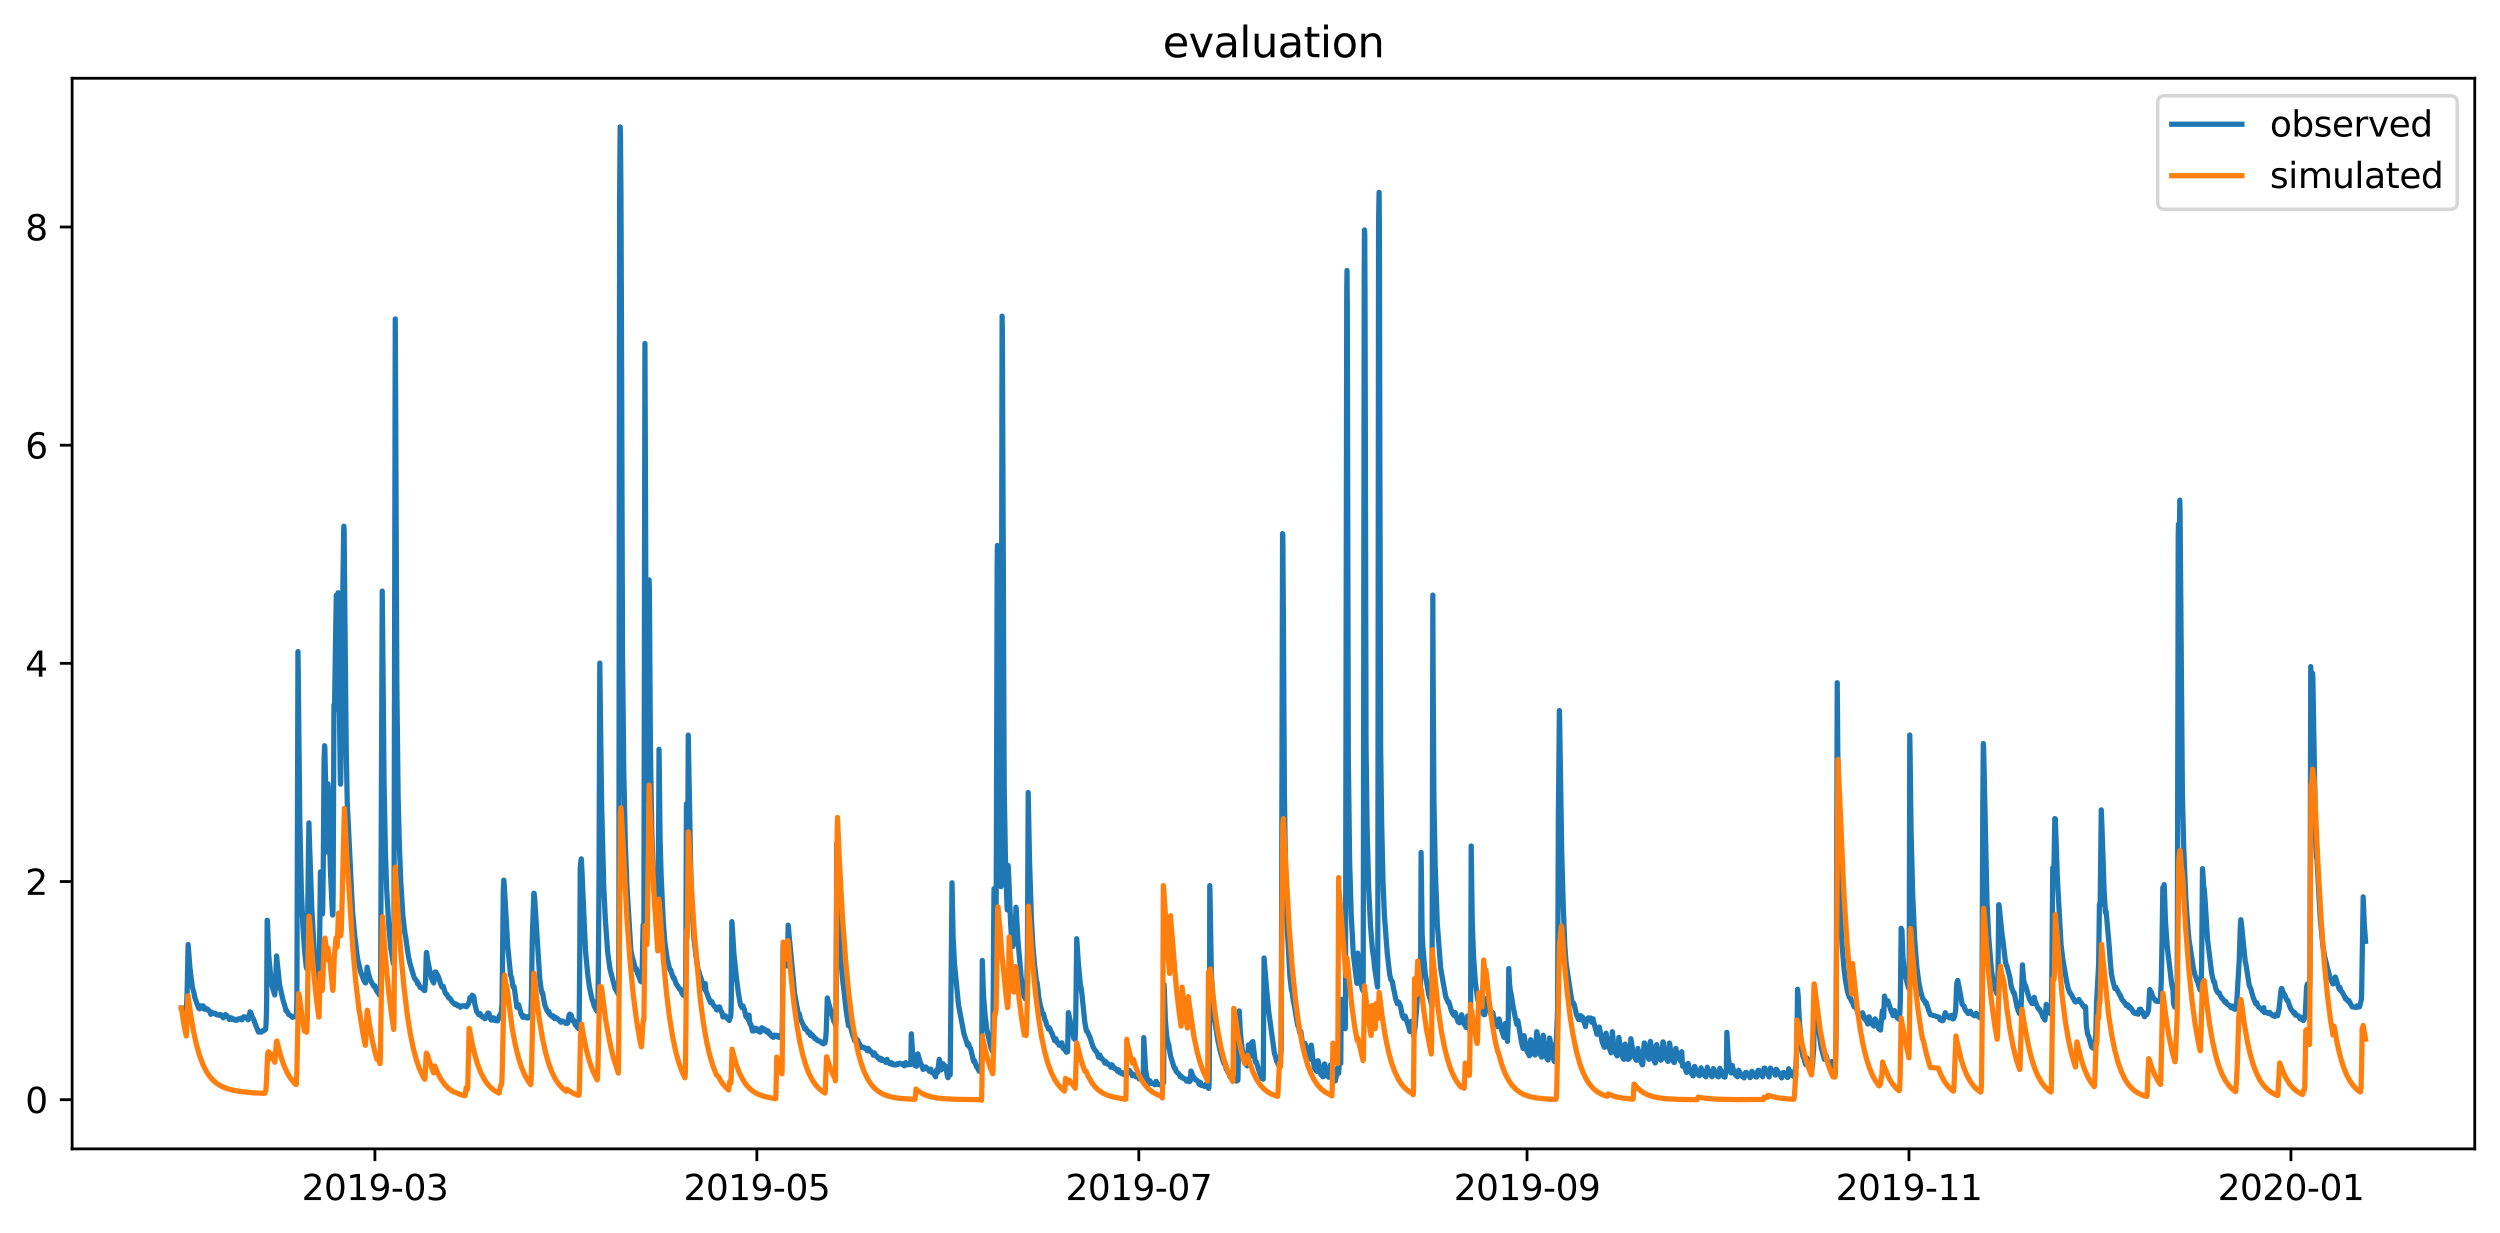 <?xml version="1.0" encoding="utf-8" standalone="no"?>
<!DOCTYPE svg PUBLIC "-//W3C//DTD SVG 1.1//EN"
  "http://www.w3.org/Graphics/SVG/1.1/DTD/svg11.dtd">
<svg xmlns:xlink="http://www.w3.org/1999/xlink" width="712.773pt" height="351.436pt" viewBox="0 0 712.773 351.436" xmlns="http://www.w3.org/2000/svg" version="1.1">
 <defs>
  <style type="text/css">*{stroke-linejoin: round; stroke-linecap: butt}</style>
 </defs>
 <g id="figure_1">
  <g id="patch_1">
   <path d="M 0 351.436 
L 712.773 351.436 
L 712.773 0 
L 0 0 
z
" style="fill: #ffffff"/>
  </g>
  <g id="axes_1">
   <g id="patch_2">
    <path d="M 20.562 327.558 
L 705.572 327.558 
L 705.572 22.318 
L 20.562 22.318 
z
" style="fill: #ffffff"/>
   </g>
   <g id="matplotlib.axis_1">
    <g id="xtick_1">
     <g id="line2d_1">
      <defs>
       <path id="mff75481350" d="M 0 0 
L 0 3.5 
" style="stroke: #000000; stroke-width: 0.8"/>
      </defs>
      <g>
       <use xlink:href="#mff75481350" x="106.892" y="327.558" style="stroke: #000000; stroke-width: 0.8"/>
      </g>
     </g>
     <g id="text_1">
      <!-- 2019-03 -->
      <g transform="translate(86 342.157) scale(0.1 -0.1)">
       <defs>
        <path id="DejaVuSans-32" d="M 1228 531 
L 3431 531 
L 3431 0 
L 469 0 
L 469 531 
Q 828 903 1448 1529 
Q 2069 2156 2228 2338 
Q 2531 2678 2651 2914 
Q 2772 3150 2772 3378 
Q 2772 3750 2511 3984 
Q 2250 4219 1831 4219 
Q 1534 4219 1204 4116 
Q 875 4013 500 3803 
L 500 4441 
Q 881 4594 1212 4672 
Q 1544 4750 1819 4750 
Q 2544 4750 2975 4387 
Q 3406 4025 3406 3419 
Q 3406 3131 3298 2873 
Q 3191 2616 2906 2266 
Q 2828 2175 2409 1742 
Q 1991 1309 1228 531 
z
" transform="scale(0.016)"/>
        <path id="DejaVuSans-30" d="M 2034 4250 
Q 1547 4250 1301 3770 
Q 1056 3291 1056 2328 
Q 1056 1369 1301 889 
Q 1547 409 2034 409 
Q 2525 409 2770 889 
Q 3016 1369 3016 2328 
Q 3016 3291 2770 3770 
Q 2525 4250 2034 4250 
z
M 2034 4750 
Q 2819 4750 3233 4129 
Q 3647 3509 3647 2328 
Q 3647 1150 3233 529 
Q 2819 -91 2034 -91 
Q 1250 -91 836 529 
Q 422 1150 422 2328 
Q 422 3509 836 4129 
Q 1250 4750 2034 4750 
z
" transform="scale(0.016)"/>
        <path id="DejaVuSans-31" d="M 794 531 
L 1825 531 
L 1825 4091 
L 703 3866 
L 703 4441 
L 1819 4666 
L 2450 4666 
L 2450 531 
L 3481 531 
L 3481 0 
L 794 0 
L 794 531 
z
" transform="scale(0.016)"/>
        <path id="DejaVuSans-39" d="M 703 97 
L 703 672 
Q 941 559 1184 500 
Q 1428 441 1663 441 
Q 2288 441 2617 861 
Q 2947 1281 2994 2138 
Q 2813 1869 2534 1725 
Q 2256 1581 1919 1581 
Q 1219 1581 811 2004 
Q 403 2428 403 3163 
Q 403 3881 828 4315 
Q 1253 4750 1959 4750 
Q 2769 4750 3195 4129 
Q 3622 3509 3622 2328 
Q 3622 1225 3098 567 
Q 2575 -91 1691 -91 
Q 1453 -91 1209 -44 
Q 966 3 703 97 
z
M 1959 2075 
Q 2384 2075 2632 2365 
Q 2881 2656 2881 3163 
Q 2881 3666 2632 3958 
Q 2384 4250 1959 4250 
Q 1534 4250 1286 3958 
Q 1038 3666 1038 3163 
Q 1038 2656 1286 2365 
Q 1534 2075 1959 2075 
z
" transform="scale(0.016)"/>
        <path id="DejaVuSans-2d" d="M 313 2009 
L 1997 2009 
L 1997 1497 
L 313 1497 
L 313 2009 
z
" transform="scale(0.016)"/>
        <path id="DejaVuSans-33" d="M 2597 2516 
Q 3050 2419 3304 2112 
Q 3559 1806 3559 1356 
Q 3559 666 3084 287 
Q 2609 -91 1734 -91 
Q 1441 -91 1130 -33 
Q 819 25 488 141 
L 488 750 
Q 750 597 1062 519 
Q 1375 441 1716 441 
Q 2309 441 2620 675 
Q 2931 909 2931 1356 
Q 2931 1769 2642 2001 
Q 2353 2234 1838 2234 
L 1294 2234 
L 1294 2753 
L 1863 2753 
Q 2328 2753 2575 2939 
Q 2822 3125 2822 3475 
Q 2822 3834 2567 4026 
Q 2313 4219 1838 4219 
Q 1578 4219 1281 4162 
Q 984 4106 628 3988 
L 628 4550 
Q 988 4650 1302 4700 
Q 1616 4750 1894 4750 
Q 2613 4750 3031 4423 
Q 3450 4097 3450 3541 
Q 3450 3153 3228 2886 
Q 3006 2619 2597 2516 
z
" transform="scale(0.016)"/>
       </defs>
       <use xlink:href="#DejaVuSans-32"/>
       <use xlink:href="#DejaVuSans-30" x="63.623"/>
       <use xlink:href="#DejaVuSans-31" x="127.246"/>
       <use xlink:href="#DejaVuSans-39" x="190.869"/>
       <use xlink:href="#DejaVuSans-2d" x="254.492"/>
       <use xlink:href="#DejaVuSans-30" x="290.576"/>
       <use xlink:href="#DejaVuSans-33" x="354.199"/>
      </g>
     </g>
    </g>
    <g id="xtick_2">
     <g id="line2d_2">
      <g>
       <use xlink:href="#mff75481350" x="215.789" y="327.558" style="stroke: #000000; stroke-width: 0.8"/>
      </g>
     </g>
     <g id="text_2">
      <!-- 2019-05 -->
      <g transform="translate(194.897 342.157) scale(0.1 -0.1)">
       <defs>
        <path id="DejaVuSans-35" d="M 691 4666 
L 3169 4666 
L 3169 4134 
L 1269 4134 
L 1269 2991 
Q 1406 3038 1543 3061 
Q 1681 3084 1819 3084 
Q 2600 3084 3056 2656 
Q 3513 2228 3513 1497 
Q 3513 744 3044 326 
Q 2575 -91 1722 -91 
Q 1428 -91 1123 -41 
Q 819 9 494 109 
L 494 744 
Q 775 591 1075 516 
Q 1375 441 1709 441 
Q 2250 441 2565 725 
Q 2881 1009 2881 1497 
Q 2881 1984 2565 2268 
Q 2250 2553 1709 2553 
Q 1456 2553 1204 2497 
Q 953 2441 691 2322 
L 691 4666 
z
" transform="scale(0.016)"/>
       </defs>
       <use xlink:href="#DejaVuSans-32"/>
       <use xlink:href="#DejaVuSans-30" x="63.623"/>
       <use xlink:href="#DejaVuSans-31" x="127.246"/>
       <use xlink:href="#DejaVuSans-39" x="190.869"/>
       <use xlink:href="#DejaVuSans-2d" x="254.492"/>
       <use xlink:href="#DejaVuSans-30" x="290.576"/>
       <use xlink:href="#DejaVuSans-35" x="354.199"/>
      </g>
     </g>
    </g>
    <g id="xtick_3">
     <g id="line2d_3">
      <g>
       <use xlink:href="#mff75481350" x="324.686" y="327.558" style="stroke: #000000; stroke-width: 0.8"/>
      </g>
     </g>
     <g id="text_3">
      <!-- 2019-07 -->
      <g transform="translate(303.794 342.157) scale(0.1 -0.1)">
       <defs>
        <path id="DejaVuSans-37" d="M 525 4666 
L 3525 4666 
L 3525 4397 
L 1831 0 
L 1172 0 
L 2766 4134 
L 525 4134 
L 525 4666 
z
" transform="scale(0.016)"/>
       </defs>
       <use xlink:href="#DejaVuSans-32"/>
       <use xlink:href="#DejaVuSans-30" x="63.623"/>
       <use xlink:href="#DejaVuSans-31" x="127.246"/>
       <use xlink:href="#DejaVuSans-39" x="190.869"/>
       <use xlink:href="#DejaVuSans-2d" x="254.492"/>
       <use xlink:href="#DejaVuSans-30" x="290.576"/>
       <use xlink:href="#DejaVuSans-37" x="354.199"/>
      </g>
     </g>
    </g>
    <g id="xtick_4">
     <g id="line2d_4">
      <g>
       <use xlink:href="#mff75481350" x="435.368" y="327.558" style="stroke: #000000; stroke-width: 0.8"/>
      </g>
     </g>
     <g id="text_4">
      <!-- 2019-09 -->
      <g transform="translate(414.477 342.157) scale(0.1 -0.1)">
       <use xlink:href="#DejaVuSans-32"/>
       <use xlink:href="#DejaVuSans-30" x="63.623"/>
       <use xlink:href="#DejaVuSans-31" x="127.246"/>
       <use xlink:href="#DejaVuSans-39" x="190.869"/>
       <use xlink:href="#DejaVuSans-2d" x="254.492"/>
       <use xlink:href="#DejaVuSans-30" x="290.576"/>
       <use xlink:href="#DejaVuSans-39" x="354.199"/>
      </g>
     </g>
    </g>
    <g id="xtick_5">
     <g id="line2d_5">
      <g>
       <use xlink:href="#mff75481350" x="544.265" y="327.558" style="stroke: #000000; stroke-width: 0.8"/>
      </g>
     </g>
     <g id="text_5">
      <!-- 2019-11 -->
      <g transform="translate(523.374 342.157) scale(0.1 -0.1)">
       <use xlink:href="#DejaVuSans-32"/>
       <use xlink:href="#DejaVuSans-30" x="63.623"/>
       <use xlink:href="#DejaVuSans-31" x="127.246"/>
       <use xlink:href="#DejaVuSans-39" x="190.869"/>
       <use xlink:href="#DejaVuSans-2d" x="254.492"/>
       <use xlink:href="#DejaVuSans-31" x="290.576"/>
       <use xlink:href="#DejaVuSans-31" x="354.199"/>
      </g>
     </g>
    </g>
    <g id="xtick_6">
     <g id="line2d_6">
      <g>
       <use xlink:href="#mff75481350" x="653.162" y="327.558" style="stroke: #000000; stroke-width: 0.8"/>
      </g>
     </g>
     <g id="text_6">
      <!-- 2020-01 -->
      <g transform="translate(632.271 342.157) scale(0.1 -0.1)">
       <use xlink:href="#DejaVuSans-32"/>
       <use xlink:href="#DejaVuSans-30" x="63.623"/>
       <use xlink:href="#DejaVuSans-32" x="127.246"/>
       <use xlink:href="#DejaVuSans-30" x="190.869"/>
       <use xlink:href="#DejaVuSans-2d" x="254.492"/>
       <use xlink:href="#DejaVuSans-30" x="290.576"/>
       <use xlink:href="#DejaVuSans-31" x="354.199"/>
      </g>
     </g>
    </g>
   </g>
   <g id="matplotlib.axis_2">
    <g id="ytick_1">
     <g id="line2d_7">
      <defs>
       <path id="mea8ecbc37d" d="M 0 0 
L -3.5 0 
" style="stroke: #000000; stroke-width: 0.8"/>
      </defs>
      <g>
       <use xlink:href="#mea8ecbc37d" x="20.562" y="313.534" style="stroke: #000000; stroke-width: 0.8"/>
      </g>
     </g>
     <g id="text_7">
      <!-- 0 -->
      <g transform="translate(7.2 317.333) scale(0.1 -0.1)">
       <use xlink:href="#DejaVuSans-30"/>
      </g>
     </g>
    </g>
    <g id="ytick_2">
     <g id="line2d_8">
      <g>
       <use xlink:href="#mea8ecbc37d" x="20.562" y="251.332" style="stroke: #000000; stroke-width: 0.8"/>
      </g>
     </g>
     <g id="text_8">
      <!-- 2 -->
      <g transform="translate(7.2 255.132) scale(0.1 -0.1)">
       <use xlink:href="#DejaVuSans-32"/>
      </g>
     </g>
    </g>
    <g id="ytick_3">
     <g id="line2d_9">
      <g>
       <use xlink:href="#mea8ecbc37d" x="20.562" y="189.131" style="stroke: #000000; stroke-width: 0.8"/>
      </g>
     </g>
     <g id="text_9">
      <!-- 4 -->
      <g transform="translate(7.2 192.93) scale(0.1 -0.1)">
       <defs>
        <path id="DejaVuSans-34" d="M 2419 4116 
L 825 1625 
L 2419 1625 
L 2419 4116 
z
M 2253 4666 
L 3047 4666 
L 3047 1625 
L 3713 1625 
L 3713 1100 
L 3047 1100 
L 3047 0 
L 2419 0 
L 2419 1100 
L 313 1100 
L 313 1709 
L 2253 4666 
z
" transform="scale(0.016)"/>
       </defs>
       <use xlink:href="#DejaVuSans-34"/>
      </g>
     </g>
    </g>
    <g id="ytick_4">
     <g id="line2d_10">
      <g>
       <use xlink:href="#mea8ecbc37d" x="20.562" y="126.929" style="stroke: #000000; stroke-width: 0.8"/>
      </g>
     </g>
     <g id="text_10">
      <!-- 6 -->
      <g transform="translate(7.2 130.728) scale(0.1 -0.1)">
       <defs>
        <path id="DejaVuSans-36" d="M 2113 2584 
Q 1688 2584 1439 2293 
Q 1191 2003 1191 1497 
Q 1191 994 1439 701 
Q 1688 409 2113 409 
Q 2538 409 2786 701 
Q 3034 994 3034 1497 
Q 3034 2003 2786 2293 
Q 2538 2584 2113 2584 
z
M 3366 4563 
L 3366 3988 
Q 3128 4100 2886 4159 
Q 2644 4219 2406 4219 
Q 1781 4219 1451 3797 
Q 1122 3375 1075 2522 
Q 1259 2794 1537 2939 
Q 1816 3084 2150 3084 
Q 2853 3084 3261 2657 
Q 3669 2231 3669 1497 
Q 3669 778 3244 343 
Q 2819 -91 2113 -91 
Q 1303 -91 875 529 
Q 447 1150 447 2328 
Q 447 3434 972 4092 
Q 1497 4750 2381 4750 
Q 2619 4750 2861 4703 
Q 3103 4656 3366 4563 
z
" transform="scale(0.016)"/>
       </defs>
       <use xlink:href="#DejaVuSans-36"/>
      </g>
     </g>
    </g>
    <g id="ytick_5">
     <g id="line2d_11">
      <g>
       <use xlink:href="#mea8ecbc37d" x="20.562" y="64.728" style="stroke: #000000; stroke-width: 0.8"/>
      </g>
     </g>
     <g id="text_11">
      <!-- 8 -->
      <g transform="translate(7.2 68.527) scale(0.1 -0.1)">
       <defs>
        <path id="DejaVuSans-38" d="M 2034 2216 
Q 1584 2216 1326 1975 
Q 1069 1734 1069 1313 
Q 1069 891 1326 650 
Q 1584 409 2034 409 
Q 2484 409 2743 651 
Q 3003 894 3003 1313 
Q 3003 1734 2745 1975 
Q 2488 2216 2034 2216 
z
M 1403 2484 
Q 997 2584 770 2862 
Q 544 3141 544 3541 
Q 544 4100 942 4425 
Q 1341 4750 2034 4750 
Q 2731 4750 3128 4425 
Q 3525 4100 3525 3541 
Q 3525 3141 3298 2862 
Q 3072 2584 2669 2484 
Q 3125 2378 3379 2068 
Q 3634 1759 3634 1313 
Q 3634 634 3220 271 
Q 2806 -91 2034 -91 
Q 1263 -91 848 271 
Q 434 634 434 1313 
Q 434 1759 690 2068 
Q 947 2378 1403 2484 
z
M 1172 3481 
Q 1172 3119 1398 2916 
Q 1625 2713 2034 2713 
Q 2441 2713 2670 2916 
Q 2900 3119 2900 3481 
Q 2900 3844 2670 4047 
Q 2441 4250 2034 4250 
Q 1625 4250 1398 4047 
Q 1172 3844 1172 3481 
z
" transform="scale(0.016)"/>
       </defs>
       <use xlink:href="#DejaVuSans-38"/>
      </g>
     </g>
    </g>
   </g>
   <g id="line2d_12">
    <path d="M 51.699 287.409 
L 52.071 287.409 
L 52.294 287.72 
L 52.518 287.72 
L 52.592 287.876 
L 52.666 287.798 
L 52.741 287.798 
L 52.889 288.031 
L 53.038 287.798 
L 53.187 286.865 
L 53.336 283.444 
L 53.633 269.293 
L 54.154 275.98 
L 54.823 281.345 
L 55.27 282.977 
L 55.567 284.455 
L 56.609 287.409 
L 56.832 287.487 
L 56.906 287.642 
L 57.278 286.787 
L 57.799 286.865 
L 57.873 287.098 
L 57.948 286.787 
L 58.245 287.72 
L 58.394 287.72 
L 58.543 287.409 
L 58.691 287.72 
L 58.989 287.72 
L 59.063 287.876 
L 59.212 287.72 
L 59.51 288.109 
L 59.584 288.109 
L 59.807 288.498 
L 59.881 288.498 
L 60.105 289.197 
L 60.328 288.575 
L 60.402 288.731 
L 60.551 288.964 
L 60.7 288.886 
L 60.848 288.964 
L 61.072 288.886 
L 61.295 288.964 
L 61.444 288.964 
L 61.592 289.197 
L 61.815 289.353 
L 61.964 289.275 
L 62.187 289.353 
L 62.485 289.431 
L 62.559 289.508 
L 62.708 289.275 
L 62.782 289.431 
L 62.857 289.353 
L 62.931 289.275 
L 63.154 289.586 
L 63.377 289.664 
L 63.601 290.13 
L 63.675 290.208 
L 63.898 289.586 
L 64.27 289.275 
L 64.493 289.586 
L 64.568 289.431 
L 64.865 289.897 
L 65.163 289.975 
L 65.386 290.675 
L 65.46 290.519 
L 65.683 290.208 
L 65.981 290.208 
L 66.204 290.675 
L 66.502 290.519 
L 66.948 290.597 
L 67.097 290.908 
L 67.171 290.83 
L 67.692 290.83 
L 67.84 290.519 
L 68.584 290.442 
L 68.659 290.286 
L 68.807 290.675 
L 68.882 290.597 
L 68.956 290.753 
L 69.179 290.286 
L 69.254 290.208 
L 69.328 290.364 
L 69.477 289.897 
L 69.998 289.975 
L 70.146 290.208 
L 70.37 290.208 
L 70.593 290.519 
L 70.667 290.519 
L 70.741 290.753 
L 70.816 290.675 
L 70.89 290.519 
L 71.262 288.498 
L 71.411 288.964 
L 71.485 288.653 
L 71.932 290.053 
L 72.08 290.442 
L 72.155 290.364 
L 72.229 290.442 
L 72.452 291.064 
L 73.122 292.852 
L 73.717 294.251 
L 73.866 294.174 
L 73.94 294.018 
L 74.014 294.096 
L 74.163 294.251 
L 74.535 294.251 
L 74.684 293.94 
L 75.204 293.863 
L 75.428 293.629 
L 75.651 293.552 
L 75.799 293.007 
L 75.948 289.664 
L 76.023 285.854 
L 76.171 262.373 
L 76.246 262.451 
L 76.618 272.325 
L 77.138 278.079 
L 77.585 281.111 
L 78.254 283.522 
L 78.329 283.677 
L 78.477 281.889 
L 78.849 272.559 
L 79.742 280.956 
L 80.039 282.2 
L 80.709 285.232 
L 81.304 287.176 
L 81.527 288.187 
L 81.601 287.953 
L 81.676 288.031 
L 82.345 289.275 
L 82.643 289.353 
L 83.387 290.053 
L 83.684 289.897 
L 84.354 289.897 
L 84.502 288.886 
L 84.577 287.798 
L 84.651 283.755 
L 84.949 185.787 
L 85.023 190.53 
L 85.469 233.838 
L 85.916 253.82 
L 86.362 264.006 
L 86.808 270.77 
L 87.329 275.824 
L 87.403 276.057 
L 87.478 275.746 
L 87.552 274.114 
L 87.924 244.49 
L 88.073 234.616 
L 88.296 241.847 
L 88.891 258.796 
L 89.709 273.181 
L 90.23 277.923 
L 90.825 281.189 
L 90.899 280.645 
L 91.048 275.824 
L 91.346 248.611 
L 91.866 260.118 
L 91.941 260.585 
L 92.015 259.185 
L 92.164 247.445 
L 92.387 217.277 
L 92.536 212.612 
L 92.61 213.001 
L 92.833 223.497 
L 93.28 242.935 
L 93.503 223.497 
L 93.577 224.352 
L 94.172 247.445 
L 94.693 258.952 
L 94.842 260.896 
L 94.916 260.196 
L 94.99 253.198 
L 95.214 200.949 
L 95.362 202.66 
L 95.66 183.222 
L 95.883 169.693 
L 95.957 172.259 
L 96.106 179.878 
L 96.18 179.412 
L 96.404 168.993 
L 96.627 189.519 
L 96.999 220.62 
L 97.073 223.575 
L 97.147 222.953 
L 97.668 173.969 
L 97.966 151.888 
L 98.04 150.022 
L 98.114 150.955 
L 98.338 176.224 
L 98.71 213.7 
L 99.007 228.862 
L 100.495 259.574 
L 101.164 267.116 
L 101.387 268.671 
L 101.908 273.181 
L 102.206 274.425 
L 102.801 276.99 
L 103.098 277.768 
L 103.768 279.634 
L 103.842 279.634 
L 104.065 280.1 
L 104.214 280.256 
L 104.363 279.712 
L 104.437 279.012 
L 104.66 275.746 
L 104.958 277.224 
L 105.553 279.323 
L 106.52 281.189 
L 106.669 281.034 
L 106.743 281.189 
L 106.817 281.034 
L 107.189 282.044 
L 107.412 282.511 
L 107.636 282.9 
L 107.784 283.055 
L 107.859 283.055 
L 108.156 283.677 
L 108.305 283.755 
L 108.379 283.288 
L 108.454 281.967 
L 108.528 276.99 
L 108.974 168.526 
L 109.123 182.988 
L 109.495 222.72 
L 109.867 242.469 
L 110.239 253.432 
L 110.908 264.861 
L 111.429 270.382 
L 112.098 274.502 
L 112.173 274.813 
L 112.247 274.658 
L 112.322 269.448 
L 112.694 90.93 
L 112.842 122.886 
L 113.14 195.273 
L 113.512 227.54 
L 113.884 241.691 
L 114.256 251.177 
L 114.851 260.896 
L 115.446 266.105 
L 115.669 267.116 
L 115.818 268.36 
L 116.413 272.481 
L 116.859 274.58 
L 117.975 278.39 
L 118.198 278.934 
L 118.867 279.789 
L 119.016 280.412 
L 119.091 280.334 
L 119.165 280.178 
L 119.537 281.034 
L 119.686 281.189 
L 119.76 281.5 
L 119.834 281.345 
L 121.024 282.433 
L 121.099 282.433 
L 121.322 279.634 
L 121.545 271.859 
L 121.62 271.548 
L 121.917 273.647 
L 122.512 276.679 
L 123.033 279.012 
L 123.107 279.012 
L 123.33 279.634 
L 123.405 279.712 
L 123.628 280.256 
L 123.851 279.401 
L 124.074 277.146 
L 124.149 277.379 
L 124.223 277.301 
L 124.297 277.146 
L 124.595 277.923 
L 124.669 277.846 
L 124.967 278.468 
L 125.041 278.545 
L 125.636 280.567 
L 126.008 281.422 
L 126.157 281.345 
L 126.306 281.189 
L 126.38 281.189 
L 126.975 283.211 
L 127.124 283.366 
L 127.347 283.444 
L 127.496 283.677 
L 127.645 283.988 
L 127.942 284.532 
L 128.017 284.455 
L 128.091 284.61 
L 128.165 284.532 
L 128.24 284.532 
L 128.835 285.543 
L 129.727 286.398 
L 129.802 286.165 
L 129.95 286.398 
L 130.025 286.243 
L 130.174 286.476 
L 130.322 286.476 
L 130.471 286.787 
L 130.62 286.554 
L 130.694 286.709 
L 130.769 286.632 
L 131.289 287.176 
L 131.587 286.787 
L 132.777 286.787 
L 132.851 287.02 
L 132.926 286.865 
L 133 287.02 
L 133.075 286.943 
L 133.223 286.787 
L 133.372 286.398 
L 133.446 286.476 
L 133.818 285.543 
L 133.967 284.455 
L 134.265 284.921 
L 134.339 284.921 
L 134.413 284.766 
L 134.637 283.755 
L 134.86 284.066 
L 134.934 283.988 
L 135.009 284.066 
L 135.083 284.221 
L 135.38 286.243 
L 135.901 288.42 
L 136.273 288.964 
L 136.347 288.964 
L 136.496 289.275 
L 136.719 289.275 
L 136.868 288.964 
L 137.091 289.586 
L 137.24 289.664 
L 137.538 289.975 
L 137.612 289.897 
L 137.984 289.897 
L 138.207 290.442 
L 138.281 290.286 
L 138.356 290.364 
L 138.579 289.975 
L 138.876 289.197 
L 138.951 289.275 
L 139.1 288.809 
L 139.174 288.886 
L 139.248 288.964 
L 139.323 288.886 
L 139.397 288.886 
L 139.918 290.675 
L 140.067 290.83 
L 140.29 290.83 
L 140.513 290.208 
L 140.959 290.286 
L 141.182 290.986 
L 141.257 290.83 
L 141.331 290.908 
L 141.48 290.753 
L 141.554 290.83 
L 141.629 290.83 
L 141.852 291.064 
L 142.224 290.364 
L 142.372 289.586 
L 142.521 289.508 
L 142.744 288.964 
L 142.819 289.197 
L 142.893 289.042 
L 143.116 286.321 
L 143.265 274.347 
L 143.488 253.976 
L 143.637 250.944 
L 143.786 252.654 
L 144.306 261.751 
L 144.753 269.759 
L 145.571 278.001 
L 145.868 278.779 
L 146.24 281.267 
L 146.389 281.5 
L 146.464 281.5 
L 146.538 281.267 
L 146.761 282.589 
L 147.356 287.176 
L 147.505 286.865 
L 147.579 286.476 
L 147.654 286.554 
L 147.728 286.709 
L 147.877 286.476 
L 148.621 289.275 
L 148.769 289.275 
L 149.067 290.053 
L 149.141 290.053 
L 149.364 289.586 
L 149.662 289.975 
L 149.885 289.897 
L 149.96 289.897 
L 150.108 290.208 
L 150.183 290.053 
L 150.257 290.13 
L 150.406 289.897 
L 150.48 290.053 
L 150.629 290.208 
L 151.298 289.353 
L 151.373 288.964 
L 151.522 284.377 
L 151.745 267.816 
L 152.191 254.676 
L 152.265 254.676 
L 152.414 255.842 
L 153.902 279.167 
L 154.348 282.433 
L 154.571 283.288 
L 154.72 283.055 
L 155.018 284.999 
L 155.39 286.709 
L 155.91 288.031 
L 156.357 288.731 
L 156.505 288.42 
L 156.728 289.275 
L 156.803 289.197 
L 157.472 289.897 
L 157.547 289.819 
L 157.621 289.586 
L 157.844 290.13 
L 158.067 290.364 
L 158.142 290.442 
L 158.29 289.975 
L 158.588 290.364 
L 158.662 290.208 
L 158.737 290.286 
L 158.886 290.364 
L 159.109 290.597 
L 159.927 291.452 
L 160.15 291.064 
L 160.373 291.141 
L 160.522 291.141 
L 160.745 291.375 
L 160.968 291.452 
L 161.117 291.452 
L 161.266 291.763 
L 161.786 291.763 
L 161.861 291.608 
L 162.233 289.508 
L 162.456 289.12 
L 162.605 289.275 
L 162.753 289.353 
L 162.902 289.508 
L 163.274 291.064 
L 163.349 290.908 
L 163.646 290.986 
L 164.018 292.23 
L 164.092 292.074 
L 164.167 292.152 
L 164.687 293.007 
L 164.911 293.241 
L 165.059 292.23 
L 165.134 290.442 
L 165.283 273.725 
L 165.431 247.445 
L 165.654 245.268 
L 165.729 244.879 
L 165.878 247.445 
L 166.919 270.926 
L 167.588 278.001 
L 168.035 281.345 
L 168.853 285.154 
L 169.002 285.232 
L 169.374 286.787 
L 170.043 288.031 
L 170.117 288.031 
L 170.266 288.342 
L 170.415 286.943 
L 170.489 285.232 
L 170.638 272.248 
L 170.787 248.844 
L 171.01 189.053 
L 171.159 201.338 
L 171.531 229.251 
L 172.126 252.421 
L 172.572 261.829 
L 173.242 271.392 
L 173.911 276.291 
L 175.324 281.733 
L 176.217 283.366 
L 176.291 283.366 
L 176.366 281.811 
L 176.44 268.282 
L 176.663 55.864 
L 176.812 36.193 
L 176.886 37.437 
L 177.035 54.853 
L 177.184 92.096 
L 177.481 186.021 
L 177.853 220.543 
L 178.3 240.758 
L 178.746 252.654 
L 179.862 270.926 
L 180.159 272.481 
L 180.977 275.513 
L 181.052 275.669 
L 181.201 276.524 
L 181.275 276.057 
L 181.349 276.109 
L 181.498 276.291 
L 181.796 277.612 
L 182.391 279.012 
L 182.539 279.634 
L 182.688 279.634 
L 182.763 279.867 
L 182.837 279.712 
L 182.911 279.945 
L 183.06 278.001 
L 183.358 263.695 
L 183.432 264.628 
L 183.506 265.95 
L 183.581 263.306 
L 183.878 97.928 
L 184.027 138.825 
L 184.25 201.804 
L 184.548 219.765 
L 184.697 228.007 
L 184.771 227.462 
L 184.92 215.722 
L 185.068 165.339 
L 185.143 168.604 
L 185.44 213.001 
L 185.812 236.404 
L 186.184 248.144 
L 186.779 258.174 
L 187.226 262.529 
L 187.523 264.472 
L 187.597 260.429 
L 187.821 228.94 
L 187.895 213.623 
L 187.969 219.221 
L 188.193 239.047 
L 188.49 249.544 
L 189.085 262.373 
L 189.531 268.438 
L 190.275 273.725 
L 190.424 274.114 
L 190.796 275.824 
L 191.093 276.602 
L 191.242 276.602 
L 191.912 278.779 
L 191.986 278.701 
L 192.135 278.701 
L 192.358 279.323 
L 192.73 280.412 
L 193.102 281.034 
L 193.176 281.034 
L 193.771 282.044 
L 193.994 281.967 
L 194.366 283.055 
L 194.441 283.055 
L 194.738 283.677 
L 195.036 283.755 
L 195.185 283.988 
L 195.333 283.755 
L 195.408 283.444 
L 195.482 281.422 
L 195.556 269.215 
L 195.705 229.173 
L 195.928 241.536 
L 196.003 243.091 
L 196.077 240.836 
L 196.226 209.579 
L 196.97 250.166 
L 197.416 260.818 
L 197.862 267.66 
L 198.457 272.792 
L 199.052 276.524 
L 199.201 276.757 
L 199.499 277.846 
L 200.912 282.122 
L 200.986 282.122 
L 201.061 280.412 
L 201.284 282.589 
L 201.656 283.522 
L 202.028 284.61 
L 202.102 284.61 
L 202.474 285.621 
L 202.623 285.854 
L 202.697 285.854 
L 202.846 285.543 
L 202.92 285.543 
L 202.995 285.699 
L 203.144 286.165 
L 203.441 286.632 
L 203.59 286.787 
L 203.664 286.787 
L 203.739 287.02 
L 203.813 286.943 
L 204.259 287.565 
L 204.334 287.953 
L 204.706 287.202 
L 204.854 287.72 
L 205.078 287.072 
L 205.152 287.098 
L 205.524 288.239 
L 205.821 288.653 
L 206.119 289.949 
L 206.193 289.897 
L 206.268 289.897 
L 206.416 289.586 
L 206.714 289.586 
L 206.788 289.586 
L 207.16 290.208 
L 207.309 290.208 
L 207.458 290.493 
L 207.83 290.623 
L 207.904 290.96 
L 208.35 289.742 
L 208.425 288.446 
L 208.499 284.921 
L 208.648 262.762 
L 208.722 263.306 
L 209.243 271.859 
L 209.987 279.064 
L 210.508 283.003 
L 211.103 286.476 
L 211.4 287.046 
L 211.474 286.943 
L 211.549 287.28 
L 211.623 287.176 
L 211.772 287.046 
L 211.846 286.787 
L 212.144 287.798 
L 212.218 287.694 
L 212.441 288.861 
L 212.665 289.819 
L 212.739 289.586 
L 212.813 289.69 
L 212.962 290.182 
L 213.111 289.897 
L 213.185 290.001 
L 213.408 290.882 
L 213.483 290.727 
L 213.557 289.405 
L 213.78 291.763 
L 213.929 292.074 
L 214.078 292.074 
L 214.301 292.93 
L 214.524 293.94 
L 214.673 293.629 
L 214.747 293.629 
L 214.822 293.344 
L 215.045 293.914 
L 215.119 293.863 
L 215.268 293.448 
L 215.342 293.137 
L 215.417 293.215 
L 215.64 293.629 
L 215.789 293.396 
L 215.937 293.344 
L 216.235 294.044 
L 216.607 293.629 
L 216.756 294.277 
L 216.979 293.603 
L 217.202 293.007 
L 217.425 293.37 
L 217.648 293.318 
L 217.797 293.318 
L 218.02 293.707 
L 218.169 293.94 
L 218.243 293.785 
L 218.318 293.629 
L 218.615 294.225 
L 218.987 293.94 
L 219.21 294.718 
L 219.285 294.64 
L 219.508 294.562 
L 219.731 295.184 
L 219.88 295.184 
L 220.029 295.495 
L 220.326 295.521 
L 220.475 295.78 
L 220.772 295.107 
L 220.847 295.184 
L 220.996 295.495 
L 221.144 295.495 
L 221.367 295.184 
L 221.516 295.599 
L 221.739 295.495 
L 221.814 295.495 
L 221.963 295.236 
L 222.037 295.314 
L 222.111 295.78 
L 222.186 295.677 
L 222.409 295.495 
L 222.483 295.21 
L 222.558 295.288 
L 222.781 295.806 
L 222.855 295.806 
L 222.93 295.444 
L 223.004 294.2 
L 223.153 282.381 
L 223.301 269.63 
L 223.376 269.189 
L 223.673 272.818 
L 223.896 270.693 
L 223.971 270.848 
L 224.417 275.306 
L 224.492 275.409 
L 224.715 263.773 
L 224.789 264.239 
L 225.012 267.064 
L 225.235 269.319 
L 226.574 283.444 
L 227.541 288.705 
L 227.913 289.094 
L 228.211 290.519 
L 229.103 292.437 
L 229.326 293.033 
L 229.401 293.318 
L 229.475 293.241 
L 229.55 293.292 
L 229.698 293.059 
L 229.922 293.629 
L 230.145 293.733 
L 230.368 294.433 
L 230.442 294.381 
L 230.591 294.251 
L 230.814 294.303 
L 230.963 294.718 
L 231.037 295.184 
L 231.112 295.107 
L 231.186 295.133 
L 231.335 294.873 
L 231.409 294.951 
L 231.558 295.055 
L 231.707 295.495 
L 232.004 295.521 
L 232.302 296.117 
L 232.674 296.169 
L 232.897 296.532 
L 232.971 296.454 
L 233.194 296.739 
L 233.715 296.843 
L 233.864 297.05 
L 234.161 297.05 
L 234.31 297.361 
L 234.682 297.361 
L 234.756 297.621 
L 234.905 297.206 
L 235.203 297.361 
L 235.426 295.962 
L 235.575 293.811 
L 235.872 284.532 
L 236.318 286.217 
L 236.69 287.565 
L 236.839 288.005 
L 237.732 291.141 
L 238.104 291.815 
L 238.178 292.282 
L 238.252 292.178 
L 238.327 291.271 
L 238.401 280.204 
L 238.55 240.473 
L 239.74 273.362 
L 240.186 278.856 
L 240.484 281.319 
L 241.228 288.031 
L 241.897 292.411 
L 241.972 292.359 
L 242.195 291.763 
L 242.492 292.93 
L 242.567 293.007 
L 243.013 294.744 
L 243.236 295.495 
L 243.311 295.495 
L 243.459 295.832 
L 243.608 296.688 
L 243.682 296.688 
L 243.98 295.962 
L 244.054 296.091 
L 244.277 296.739 
L 244.426 296.739 
L 244.575 296.584 
L 244.947 297.906 
L 245.096 297.724 
L 245.244 298.087 
L 245.393 298.657 
L 245.84 298.424 
L 245.988 298.605 
L 246.286 298.605 
L 246.36 298.605 
L 246.583 298.916 
L 246.955 298.916 
L 247.253 299.59 
L 247.55 298.916 
L 247.625 298.994 
L 247.848 299.668 
L 247.997 299.538 
L 248.145 299.538 
L 248.294 299.849 
L 248.369 299.849 
L 248.666 300.16 
L 248.74 300.16 
L 248.964 300.834 
L 249.038 300.783 
L 249.187 300.472 
L 249.336 300.212 
L 249.707 301.094 
L 250.005 301.094 
L 250.377 301.716 
L 250.451 301.612 
L 250.823 302.104 
L 250.898 302.027 
L 250.972 301.741 
L 251.046 301.793 
L 251.121 301.716 
L 251.195 301.871 
L 251.344 302.338 
L 251.567 302.027 
L 251.79 302.363 
L 252.162 302.338 
L 252.385 302.415 
L 252.534 302.882 
L 252.906 302.027 
L 253.203 302.96 
L 253.501 303.037 
L 253.65 303.271 
L 253.947 303.219 
L 254.096 302.96 
L 254.319 303.348 
L 254.394 303.53 
L 254.542 303.271 
L 254.766 303.322 
L 254.914 303.633 
L 255.509 303.608 
L 255.807 303.271 
L 255.956 303.504 
L 256.253 303.271 
L 256.328 303.348 
L 256.551 303.115 
L 256.699 303.271 
L 257.071 303.271 
L 257.369 303.582 
L 257.443 303.556 
L 257.592 303.271 
L 257.666 303.271 
L 257.741 303.426 
L 257.815 303.867 
L 257.89 303.659 
L 258.038 303.348 
L 258.262 302.96 
L 258.485 303.582 
L 259.154 303.53 
L 259.303 303.271 
L 259.526 303.374 
L 259.6 303.53 
L 259.675 303.478 
L 259.824 294.744 
L 260.27 301.612 
L 260.567 302.96 
L 260.865 303.789 
L 261.088 303.893 
L 261.311 303.996 
L 261.386 303.737 
L 261.609 300.497 
L 261.683 300.472 
L 262.278 302.649 
L 262.576 303.296 
L 263.171 304.903 
L 263.32 304.826 
L 263.543 304.204 
L 263.617 304.23 
L 263.692 304.281 
L 263.766 304.515 
L 263.84 304.489 
L 263.989 304.204 
L 264.435 304.826 
L 264.807 304.826 
L 264.882 304.981 
L 264.956 305.422 
L 265.03 305.396 
L 265.179 305.266 
L 265.328 304.826 
L 265.402 304.852 
L 265.625 305.759 
L 265.923 305.733 
L 266.146 305.836 
L 266.518 306.692 
L 266.592 306.666 
L 266.741 307.003 
L 267.039 305.033 
L 267.188 305.214 
L 267.336 305.733 
L 267.783 302.027 
L 267.857 302.104 
L 268.006 303.063 
L 268.229 304.826 
L 268.303 305.059 
L 268.452 304.748 
L 268.526 304.8 
L 268.75 304.23 
L 268.898 303.296 
L 269.047 303.789 
L 269.121 303.737 
L 269.196 303.711 
L 269.345 303.867 
L 269.568 303.919 
L 270.163 307.003 
L 270.237 307.029 
L 270.312 307.262 
L 270.609 306.121 
L 270.684 306.147 
L 270.907 306.465 
L 271.427 251.695 
L 271.725 266.623 
L 272.097 274.399 
L 273.287 286.606 
L 274.849 294.822 
L 275.593 297.076 
L 275.816 297.983 
L 275.965 297.672 
L 276.039 297.465 
L 276.188 297.698 
L 276.411 298.554 
L 276.709 298.891 
L 277.601 302.649 
L 277.676 302.752 
L 277.75 302.363 
L 277.824 302.389 
L 278.419 304.204 
L 278.568 304.23 
L 279.163 305.419 
L 279.312 305.448 
L 279.535 305.137 
L 279.684 305.266 
L 279.758 304.255 
L 279.907 298.035 
L 280.056 273.829 
L 280.428 284.17 
L 280.874 289.612 
L 281.32 293.344 
L 282.51 298.683 
L 282.957 299.798 
L 283.106 293.785 
L 283.329 261.285 
L 283.403 253.38 
L 283.477 255.686 
L 283.701 264.602 
L 283.775 265.017 
L 283.849 264.732 
L 283.924 263.876 
L 283.998 258.356 
L 284.073 242.702 
L 284.296 161.192 
L 284.37 155.516 
L 284.444 159.326 
L 284.816 221.087 
L 285.188 246.175 
L 285.411 252.784 
L 285.709 90.127 
L 285.783 94.04 
L 286.304 224.637 
L 286.676 245.734 
L 287.122 258.771 
L 287.197 259.444 
L 287.345 251.721 
L 287.42 246.745 
L 287.494 247.548 
L 288.164 263.902 
L 288.387 267.038 
L 288.461 267.038 
L 288.759 269.863 
L 288.833 269.397 
L 288.982 267.22 
L 289.131 269.137 
L 289.205 268.801 
L 289.428 263.643 
L 289.502 263.254 
L 289.651 258.667 
L 289.726 259.237 
L 290.246 268.386 
L 291.213 279.297 
L 291.734 283.029 
L 292.032 284.247 
L 292.106 284.299 
L 292.329 284.792 
L 292.478 284.61 
L 292.627 283.833 
L 292.775 280.437 
L 292.924 271.522 
L 293.147 225.959 
L 293.519 244.983 
L 294.04 261.414 
L 294.486 269.734 
L 295.007 275.591 
L 295.528 279.945 
L 295.602 279.945 
L 295.676 280.075 
L 295.825 281.059 
L 296.123 284.04 
L 296.643 286.839 
L 297.015 288.083 
L 297.164 288.938 
L 297.313 289.12 
L 297.461 288.99 
L 297.61 289.405 
L 297.833 290.571 
L 297.982 290.83 
L 298.131 291.141 
L 298.428 292.282 
L 298.8 292.904 
L 298.875 293.318 
L 298.949 293.266 
L 299.024 293.422 
L 299.172 293.033 
L 299.247 293.111 
L 299.842 294.562 
L 299.991 294.666 
L 300.214 295.495 
L 300.288 295.521 
L 300.437 296.117 
L 300.511 296.117 
L 300.586 296.273 
L 300.66 296.688 
L 300.734 296.636 
L 300.809 296.688 
L 301.032 296.143 
L 301.404 297.258 
L 301.553 297.361 
L 301.776 297.361 
L 301.924 297.983 
L 302.148 297.672 
L 302.296 297.672 
L 302.594 298.269 
L 302.668 298.035 
L 302.743 297.31 
L 302.817 297.595 
L 303.189 298.994 
L 303.487 299.227 
L 303.561 299.227 
L 303.933 299.849 
L 304.007 300.005 
L 304.082 299.953 
L 304.23 299.824 
L 304.379 299.849 
L 304.602 288.705 
L 304.677 288.938 
L 304.9 290.079 
L 306.016 295.366 
L 306.164 296.091 
L 306.239 295.858 
L 306.313 295.806 
L 306.536 296.402 
L 306.685 292.048 
L 306.983 267.634 
L 307.057 268.671 
L 307.429 274.347 
L 308.024 280.852 
L 308.247 281.759 
L 308.47 283.366 
L 308.693 285.621 
L 309.288 291.478 
L 309.735 293.94 
L 309.883 293.889 
L 309.958 293.94 
L 310.627 295.495 
L 310.702 295.547 
L 311.669 298.605 
L 311.743 298.605 
L 312.264 299.59 
L 312.338 299.538 
L 312.561 299.849 
L 312.636 299.849 
L 313.082 300.886 
L 313.156 301.405 
L 313.231 301.275 
L 313.38 301.119 
L 313.528 300.783 
L 313.603 300.808 
L 313.9 301.716 
L 314.123 301.716 
L 314.272 302.001 
L 314.495 302.104 
L 315.016 303.115 
L 315.239 302.649 
L 315.313 302.7 
L 315.685 303.271 
L 315.76 303.374 
L 315.834 303.296 
L 315.909 303.271 
L 316.206 303.582 
L 316.429 303.582 
L 316.727 304.307 
L 316.801 304.281 
L 317.024 303.582 
L 317.099 303.659 
L 317.396 304.204 
L 317.471 304.23 
L 317.694 304.515 
L 317.842 304.515 
L 318.066 304.826 
L 318.289 304.826 
L 318.363 304.852 
L 318.586 305.422 
L 318.884 305.007 
L 319.033 305.137 
L 319.181 305.785 
L 319.479 305.862 
L 319.628 306.018 
L 319.851 305.992 
L 319.925 305.888 
L 320.372 306.381 
L 320.52 306.199 
L 320.743 305.759 
L 320.892 306.173 
L 321.041 306.407 
L 321.115 306.355 
L 321.413 305.448 
L 321.562 305.396 
L 321.71 305.137 
L 321.934 305.137 
L 322.305 305.836 
L 322.454 305.759 
L 322.603 305.966 
L 322.826 306.692 
L 323.496 306.64 
L 323.57 306.381 
L 323.644 306.407 
L 323.793 306.562 
L 323.868 307.003 
L 323.942 306.951 
L 324.091 306.795 
L 324.165 306.432 
L 324.239 306.458 
L 324.314 306.458 
L 324.76 307.599 
L 325.355 307.314 
L 325.43 307.314 
L 325.578 307.702 
L 325.653 308.065 
L 325.727 308.039 
L 325.802 308.117 
L 325.95 307.469 
L 326.099 295.832 
L 326.62 305.163 
L 327.066 307.443 
L 327.587 308.895 
L 327.81 308.117 
L 327.884 308.247 
L 327.959 308.324 
L 328.182 308.869 
L 329.149 308.972 
L 329.223 309.283 
L 329.298 309.206 
L 329.446 309.05 
L 329.595 308.299 
L 329.669 308.324 
L 329.744 308.506 
L 329.893 309.18 
L 330.86 309.18 
L 331.157 309.543 
L 331.38 308.998 
L 331.529 309.18 
L 331.678 308.791 
L 331.752 308.558 
L 331.901 280.671 
L 332.273 291.064 
L 332.645 295.469 
L 333.017 297.284 
L 333.24 297.88 
L 333.389 299.098 
L 333.761 301.145 
L 334.802 304.515 
L 334.951 304.463 
L 335.099 304.618 
L 335.323 305.448 
L 335.471 305.577 
L 335.62 305.759 
L 335.694 305.759 
L 335.918 306.07 
L 336.066 306.07 
L 336.513 307.003 
L 336.736 306.795 
L 337.108 307.314 
L 337.257 307.34 
L 337.405 307.469 
L 337.48 307.391 
L 337.628 307.547 
L 338.149 307.832 
L 338.298 308.247 
L 338.521 307.677 
L 338.595 307.754 
L 338.67 307.677 
L 338.819 308.247 
L 339.042 308.324 
L 339.116 308.402 
L 339.19 308.324 
L 339.339 308.195 
L 339.562 305.37 
L 339.637 305.448 
L 340.083 306.795 
L 340.306 307.029 
L 340.901 307.936 
L 341.199 307.962 
L 341.422 308.247 
L 341.496 308.247 
L 341.868 309.154 
L 342.017 308.843 
L 342.091 308.843 
L 342.166 308.558 
L 342.24 308.61 
L 342.463 309.465 
L 343.282 309.568 
L 343.43 309.75 
L 343.653 309.724 
L 343.877 309.05 
L 343.951 308.946 
L 344.546 310.294 
L 344.62 310.294 
L 344.695 309.905 
L 344.769 306.977 
L 344.844 293.396 
L 344.918 252.499 
L 344.992 255.246 
L 345.364 277.327 
L 345.736 284.766 
L 346.257 290.623 
L 347.373 297.439 
L 347.447 297.387 
L 347.745 299.098 
L 348.34 301.223 
L 348.637 302.338 
L 348.712 302.363 
L 349.009 303.296 
L 349.083 303.219 
L 349.232 302.96 
L 349.381 303.582 
L 349.604 304.826 
L 349.902 305.188 
L 350.125 305.759 
L 350.199 305.759 
L 350.348 306.07 
L 350.422 306.121 
L 350.72 307.029 
L 350.869 306.951 
L 351.017 306.432 
L 351.092 306.458 
L 351.315 307.003 
L 351.389 307.029 
L 351.612 307.314 
L 352.059 307.34 
L 352.208 307.625 
L 352.282 307.625 
L 352.356 307.754 
L 352.505 308.247 
L 352.579 308.221 
L 352.803 307.936 
L 352.877 308.065 
L 352.951 307.832 
L 353.323 288.239 
L 353.621 294.148 
L 354.142 299.098 
L 354.365 300.238 
L 354.662 300.99 
L 355.034 302.856 
L 355.555 303.893 
L 355.629 303.763 
L 355.704 303.037 
L 355.927 297.906 
L 356.15 299.383 
L 356.522 300.212 
L 356.671 301.094 
L 356.894 297.18 
L 357.042 297.465 
L 357.191 296.947 
L 357.861 302.597 
L 358.009 302.856 
L 358.158 302.726 
L 359.2 306.07 
L 359.274 306.07 
L 359.72 307.469 
L 359.795 307.443 
L 359.869 307.21 
L 359.943 307.288 
L 360.092 307.625 
L 360.167 307.677 
L 360.39 273.129 
L 360.985 280.386 
L 361.654 287.85 
L 363.365 300.472 
L 363.439 300.472 
L 363.96 302.467 
L 364.481 303.556 
L 364.704 302.804 
L 364.853 302.96 
L 364.927 302.778 
L 365.225 299.798 
L 365.299 296.506 
L 365.671 152.147 
L 365.745 152.484 
L 365.894 174.539 
L 366.192 225.959 
L 366.489 247.471 
L 366.935 263.306 
L 367.754 278.312 
L 368.2 282.278 
L 368.423 282.848 
L 368.721 285.465 
L 368.944 286.217 
L 369.985 292.385 
L 370.208 292.411 
L 370.58 294.511 
L 370.729 294.64 
L 370.803 293.94 
L 370.878 294.07 
L 371.25 296.791 
L 371.622 298.787 
L 371.919 297.958 
L 371.993 297.465 
L 372.068 297.569 
L 372.217 297.88 
L 372.514 298.994 
L 373.109 301.068 
L 373.407 301.767 
L 373.481 301.975 
L 373.704 300.964 
L 373.853 297.983 
L 374.002 298.994 
L 374.299 301.716 
L 374.746 304.541 
L 375.043 304.826 
L 375.415 305.448 
L 375.564 304.307 
L 375.787 302.415 
L 375.861 302.545 
L 376.085 303.737 
L 376.382 305.733 
L 376.605 306.329 
L 376.828 306.614 
L 377.2 307.003 
L 377.275 306.692 
L 377.647 303.322 
L 377.721 303.478 
L 378.167 306.743 
L 378.242 306.718 
L 378.539 306.251 
L 378.837 306.925 
L 378.911 307.158 
L 378.986 307.08 
L 379.134 305.836 
L 379.357 303.608 
L 379.432 303.737 
L 379.729 305.966 
L 379.878 307.288 
L 379.952 307.34 
L 380.25 306.692 
L 380.696 308.195 
L 380.919 307.184 
L 381.217 304.592 
L 381.291 304.748 
L 381.44 305.707 
L 381.515 305.292 
L 381.663 305.992 
L 381.961 301.43 
L 382.258 303.167 
L 382.407 285.077 
L 382.482 285.206 
L 382.556 284.921 
L 382.705 285.439 
L 383.523 293.292 
L 383.597 291.789 
L 383.969 83.259 
L 384.044 77.116 
L 384.118 86.576 
L 384.415 215.851 
L 384.787 245.397 
L 385.234 260.533 
L 385.829 271.859 
L 386.796 279.971 
L 386.87 280.36 
L 386.945 280.075 
L 387.093 271.729 
L 387.168 272.403 
L 387.242 272.403 
L 387.763 278.831 
L 388.358 281.941 
L 388.581 282.459 
L 388.655 281.681 
L 388.73 241.795 
L 388.953 78.127 
L 389.027 65.557 
L 389.102 66.697 
L 389.176 83.31 
L 389.474 212.923 
L 389.771 235.937 
L 390.217 253.043 
L 390.738 263.876 
L 391.259 270.407 
L 391.482 272.17 
L 391.631 272.973 
L 391.928 275.98 
L 392.746 281.422 
L 392.821 271.887 
L 393.044 63.484 
L 393.193 54.853 
L 393.267 63.51 
L 393.416 132.916 
L 393.639 213.338 
L 393.937 235.471 
L 394.308 251.177 
L 394.68 260.585 
L 395.499 271.6 
L 396.242 278.079 
L 396.317 278.234 
L 396.54 279.323 
L 396.614 279.323 
L 396.986 279.919 
L 397.284 281.785 
L 397.581 282.977 
L 397.879 284.662 
L 398.102 285.414 
L 398.176 285.336 
L 398.4 286.165 
L 398.548 286.165 
L 398.771 285.699 
L 399.218 286.735 
L 399.292 286.813 
L 399.813 289.586 
L 400.259 290.39 
L 400.557 289.664 
L 400.631 289.716 
L 400.929 290.83 
L 401.003 290.83 
L 401.449 292.256 
L 401.672 292.8 
L 401.896 293.94 
L 401.97 294.07 
L 402.044 293.914 
L 402.416 291.167 
L 402.937 294.459 
L 403.011 295.314 
L 403.086 294.951 
L 403.309 293.603 
L 403.458 292.8 
L 403.83 288.342 
L 404.35 280.515 
L 404.648 281.526 
L 404.945 283.936 
L 405.02 279.245 
L 405.168 243.039 
L 405.466 266.442 
L 405.689 270.226 
L 406.359 277.638 
L 407.326 283.573 
L 407.4 283.677 
L 407.623 284.506 
L 407.772 284.792 
L 408.218 286.813 
L 408.293 284.144 
L 408.516 169.667 
L 408.59 190.867 
L 408.813 227.333 
L 409.185 246.797 
L 409.78 263.332 
L 410.747 276.006 
L 411.714 281.63 
L 411.789 281.811 
L 412.16 284.092 
L 412.904 285.854 
L 413.053 285.621 
L 413.871 288.368 
L 414.169 288.938 
L 414.243 288.964 
L 414.466 289.405 
L 414.541 289.508 
L 414.838 288.679 
L 414.913 288.783 
L 415.285 290.182 
L 415.359 290.208 
L 415.731 291.4 
L 415.88 291.141 
L 416.103 291.608 
L 416.252 291.349 
L 416.4 290.96 
L 416.698 289.301 
L 416.772 289.508 
L 417.07 290.96 
L 417.59 292.23 
L 417.739 291.971 
L 417.962 292.93 
L 418.409 289.664 
L 418.483 289.794 
L 419.152 293.992 
L 419.227 293.526 
L 419.301 284.429 
L 419.45 241.199 
L 419.748 262.554 
L 420.119 272.74 
L 420.64 280.023 
L 421.31 284.843 
L 421.681 286.269 
L 421.979 285.854 
L 422.128 286.424 
L 422.574 288.342 
L 423.02 289.275 
L 423.318 289.275 
L 423.467 288.368 
L 423.839 284.636 
L 423.913 284.895 
L 424.211 286.476 
L 424.508 287.331 
L 425.252 289.56 
L 425.549 288.705 
L 425.624 288.783 
L 425.847 289.871 
L 426.74 292.308 
L 427.037 292.696 
L 427.111 292.411 
L 427.409 290.519 
L 428.078 293.629 
L 428.302 294.251 
L 428.674 295.495 
L 428.748 295.495 
L 428.822 295.78 
L 428.897 295.469 
L 429.194 291.789 
L 429.417 293.007 
L 429.64 295.599 
L 429.789 296.921 
L 430.012 291.271 
L 430.161 276.161 
L 430.384 280.282 
L 430.607 282.563 
L 430.831 283.34 
L 431.426 287.15 
L 432.095 290.467 
L 432.467 292.074 
L 432.69 290.96 
L 432.765 291.012 
L 433.806 297.206 
L 434.252 298.916 
L 434.401 296.817 
L 434.55 295.288 
L 434.922 297.413 
L 435.368 299.746 
L 435.814 300.523 
L 436.037 301.016 
L 436.112 300.575 
L 436.409 296.428 
L 436.558 296.973 
L 437.004 300.446 
L 437.153 300.109 
L 437.599 300.523 
L 437.674 300.783 
L 437.748 300.705 
L 438.12 294.148 
L 438.195 294.174 
L 439.162 300.705 
L 439.385 301.094 
L 439.533 301.405 
L 439.608 300.99 
L 439.98 295.158 
L 440.054 295.625 
L 440.426 299.305 
L 440.649 300.808 
L 441.021 301.716 
L 441.319 302.208 
L 441.393 302.027 
L 441.542 299.824 
L 441.765 295.962 
L 441.839 296.014 
L 442.732 301.482 
L 443.178 302.649 
L 443.327 300.679 
L 443.55 297.543 
L 443.625 297.672 
L 443.699 297.569 
L 444.071 288.135 
L 444.294 234.123 
L 444.592 202.582 
L 444.666 205.51 
L 445.261 242.883 
L 445.707 258.511 
L 446.154 269.863 
L 446.525 274.736 
L 448.162 285.543 
L 448.385 286.165 
L 448.608 285.958 
L 448.831 286.45 
L 449.501 289.405 
L 450.096 290.701 
L 450.17 290.649 
L 450.617 289.56 
L 450.988 290.804 
L 451.137 289.897 
L 451.212 290.105 
L 451.435 290.778 
L 451.584 291.141 
L 452.03 292.696 
L 452.402 290.493 
L 452.625 290.649 
L 452.848 290.208 
L 452.997 290.571 
L 453.071 290.519 
L 453.22 290.623 
L 453.443 290.234 
L 453.815 291.452 
L 453.889 291.4 
L 454.113 290.493 
L 454.187 290.467 
L 454.336 291.167 
L 454.559 292.074 
L 455.303 294.873 
L 455.526 294.459 
L 455.6 294.666 
L 455.675 294.511 
L 455.972 292.826 
L 456.344 294.77 
L 456.79 296.999 
L 456.939 297.413 
L 457.311 298.372 
L 457.385 298.398 
L 457.46 298.605 
L 457.609 297.491 
L 457.832 294.64 
L 457.906 294.562 
L 458.65 298.605 
L 458.799 298.657 
L 459.319 300.16 
L 459.468 298.631 
L 459.691 294.148 
L 459.766 294.847 
L 460.138 298.605 
L 460.435 299.798 
L 461.03 301.042 
L 461.179 300.731 
L 461.328 298.502 
L 461.551 295.78 
L 461.774 297.206 
L 462.146 300.29 
L 462.22 300.368 
L 462.518 301.223 
L 462.964 302.027 
L 463.113 300.342 
L 463.336 297.672 
L 463.559 299.046 
L 463.857 301.327 
L 464.154 302.027 
L 464.377 301.949 
L 464.526 301.716 
L 464.601 301.664 
L 464.749 299.979 
L 464.973 296.143 
L 465.344 298.346 
L 465.642 301.094 
L 465.865 301.094 
L 466.088 301.405 
L 466.163 301.43 
L 466.46 302.234 
L 466.535 302.312 
L 466.609 302.078 
L 466.981 298.916 
L 467.13 299.642 
L 467.427 301.819 
L 467.948 302.96 
L 468.171 303.452 
L 468.245 303.582 
L 468.32 303.53 
L 468.394 303.193 
L 468.543 300.705 
L 468.766 297.361 
L 468.84 297.361 
L 470.105 302.001 
L 470.179 302.001 
L 470.328 299.227 
L 470.477 297.05 
L 470.551 296.921 
L 470.7 297.906 
L 470.998 300.627 
L 471.667 302.623 
L 471.89 303.063 
L 471.965 303.011 
L 472.039 302.338 
L 472.262 298.035 
L 472.336 297.828 
L 473.006 301.094 
L 473.527 302.286 
L 473.675 302.027 
L 473.75 302.001 
L 473.899 300.057 
L 474.122 297.05 
L 474.196 297.076 
L 474.27 297.439 
L 474.494 299.824 
L 474.865 301.327 
L 475.535 302.623 
L 475.609 302.467 
L 475.758 300.316 
L 475.981 297.387 
L 476.056 297.569 
L 476.353 300.264 
L 476.799 302.234 
L 477.32 302.96 
L 477.395 302.856 
L 477.543 301.456 
L 477.766 298.916 
L 477.841 298.968 
L 478.064 300.446 
L 478.213 300.783 
L 478.287 300.808 
L 478.436 301.094 
L 478.51 301.094 
L 478.957 302.13 
L 479.18 302.597 
L 479.328 301.69 
L 479.477 299.849 
L 479.7 303.97 
L 479.775 303.815 
L 479.924 303.322 
L 480.37 304.515 
L 480.519 304.826 
L 480.816 305.707 
L 480.891 305.759 
L 480.965 305.629 
L 481.262 303.219 
L 481.337 303.245 
L 481.709 305.111 
L 482.081 305.785 
L 482.378 306.251 
L 482.527 306.432 
L 482.676 306.743 
L 482.75 306.743 
L 483.122 304.048 
L 483.196 304.126 
L 483.791 305.759 
L 484.015 306.07 
L 484.163 306.381 
L 484.535 306.692 
L 484.61 306.64 
L 484.758 305.81 
L 484.982 304.437 
L 485.354 305.525 
L 485.651 306.173 
L 486.023 306.692 
L 486.172 306.795 
L 486.321 307.003 
L 486.395 306.899 
L 486.767 304.281 
L 486.841 304.722 
L 487.139 305.577 
L 487.585 306.381 
L 487.883 306.692 
L 487.957 306.718 
L 488.106 307.003 
L 488.18 306.925 
L 488.478 304.67 
L 488.552 304.722 
L 488.924 305.551 
L 489.296 306.381 
L 489.445 306.614 
L 489.965 307.029 
L 490.337 304.592 
L 491.081 306.381 
L 491.155 306.407 
L 491.304 306.692 
L 491.379 306.718 
L 491.527 306.977 
L 491.676 307.029 
L 491.75 307.106 
L 491.825 306.977 
L 492.122 304.903 
L 492.197 305.111 
L 492.346 294.329 
L 492.42 295.729 
L 492.717 300.99 
L 493.164 304.541 
L 493.536 305.914 
L 493.61 305.759 
L 493.908 303.789 
L 494.131 304.826 
L 494.726 306.381 
L 494.8 306.381 
L 495.023 306.692 
L 495.395 307.003 
L 495.544 305.992 
L 495.693 305.137 
L 496.139 305.81 
L 496.362 306.303 
L 496.66 306.692 
L 496.809 307.003 
L 497.106 307.106 
L 497.255 307.314 
L 497.404 306.847 
L 497.701 305.759 
L 497.924 305.759 
L 498.073 306.07 
L 498.891 307.003 
L 498.966 307.236 
L 499.04 307.21 
L 499.338 305.707 
L 499.486 305.448 
L 499.561 305.499 
L 499.784 306.07 
L 499.933 306.07 
L 500.305 306.666 
L 500.528 306.847 
L 500.751 307.08 
L 500.825 307.003 
L 501.123 305.448 
L 501.272 305.163 
L 501.42 305.448 
L 501.495 305.163 
L 501.569 305.266 
L 501.867 306.381 
L 502.015 306.407 
L 502.164 306.692 
L 502.313 306.795 
L 502.536 307.003 
L 502.685 306.199 
L 502.982 304.541 
L 503.131 304.515 
L 503.503 305.214 
L 504.396 307.029 
L 504.768 304.515 
L 504.842 304.566 
L 505.214 305.448 
L 505.66 305.499 
L 506.181 306.536 
L 506.404 304.852 
L 506.478 305.085 
L 506.702 305.188 
L 506.999 305.759 
L 507.073 305.785 
L 507.297 306.381 
L 507.445 306.407 
L 507.594 306.692 
L 507.668 306.718 
L 507.966 307.314 
L 508.338 305.862 
L 508.561 305.759 
L 508.784 306.07 
L 508.933 306.121 
L 509.082 306.381 
L 509.677 307.21 
L 509.751 307.029 
L 509.974 304.722 
L 510.049 304.955 
L 510.495 305.655 
L 510.793 306.173 
L 511.09 306.692 
L 511.313 306.718 
L 511.462 306.977 
L 511.685 305.888 
L 511.908 304.592 
L 511.983 304.515 
L 512.057 304.204 
L 512.28 299.357 
L 512.503 282.044 
L 512.578 283.055 
L 512.652 283.573 
L 513.024 291.375 
L 513.47 296.765 
L 513.991 300.964 
L 514.14 301.43 
L 514.214 301.405 
L 514.363 301.897 
L 514.735 303.245 
L 514.884 303.582 
L 515.032 302.985 
L 515.256 301.716 
L 515.33 301.793 
L 515.627 302.96 
L 515.999 303.893 
L 516.297 304.437 
L 516.52 304.826 
L 516.743 303.867 
L 517.115 298.709 
L 517.338 282.252 
L 517.413 282.64 
L 518.305 292.878 
L 518.603 294.329 
L 519.272 298.942 
L 519.347 298.916 
L 519.793 300.783 
L 520.016 301.56 
L 520.165 302.027 
L 520.537 300.834 
L 520.611 300.886 
L 520.686 301.094 
L 520.909 302.078 
L 521.206 302.856 
L 521.504 303.322 
L 521.653 303.582 
L 521.876 303.97 
L 521.95 304.204 
L 522.024 304.178 
L 522.322 302.649 
L 523.14 304.126 
L 523.215 303.944 
L 523.363 301.042 
L 523.512 292.359 
L 523.81 194.651 
L 523.958 212.845 
L 524.256 243.091 
L 524.777 261.025 
L 525.223 269.837 
L 525.744 276.213 
L 526.116 279.323 
L 526.711 282.64 
L 527.231 284.299 
L 527.306 284.273 
L 527.38 284.351 
L 527.603 284.817 
L 527.678 284.714 
L 527.901 285.517 
L 527.975 285.362 
L 528.645 287.098 
L 528.793 287.098 
L 528.942 286.761 
L 529.091 286.787 
L 529.909 289.534 
L 530.058 289.768 
L 530.207 289.897 
L 530.504 289.871 
L 530.95 288.783 
L 531.025 288.757 
L 531.397 289.69 
L 531.62 290.493 
L 531.769 290.649 
L 531.917 290.83 
L 531.992 290.83 
L 532.438 291.763 
L 532.512 291.945 
L 532.661 290.934 
L 532.884 289.897 
L 533.777 292.074 
L 533.926 292.074 
L 534.223 292.541 
L 534.298 292.489 
L 534.446 291.4 
L 534.595 290.493 
L 534.893 291.089 
L 534.967 291.271 
L 535.19 292.333 
L 535.339 292.696 
L 535.562 293.137 
L 535.711 293.318 
L 535.934 293.189 
L 536.157 293.681 
L 536.678 288.161 
L 536.827 289.405 
L 536.975 290.208 
L 537.05 290.13 
L 537.273 283.988 
L 537.868 286.165 
L 537.942 286.139 
L 538.24 285.336 
L 539.281 288.575 
L 539.356 288.601 
L 539.43 288.368 
L 539.728 289.586 
L 539.802 289.301 
L 540.025 288.239 
L 540.1 288.109 
L 540.918 290.208 
L 541.067 290.26 
L 541.29 290.519 
L 541.364 290.493 
L 541.587 289.612 
L 541.662 288.886 
L 541.81 285.232 
L 542.034 264.654 
L 542.108 266.494 
L 542.257 265.094 
L 542.554 272.895 
L 542.852 276.057 
L 543.001 277.405 
L 543.149 278.39 
L 543.224 278.39 
L 543.447 279.09 
L 544.116 281.63 
L 544.265 281.863 
L 544.339 277.561 
L 544.488 209.554 
L 544.563 213.389 
L 544.86 236.819 
L 545.306 254.442 
L 545.901 267.971 
L 546.497 275.669 
L 547.166 280.645 
L 547.612 282.77 
L 548.133 284.558 
L 548.505 285.232 
L 548.654 285.232 
L 549.026 286.191 
L 549.174 285.854 
L 549.918 288.135 
L 550.364 289.275 
L 552.819 290.001 
L 553.042 290.545 
L 553.117 290.778 
L 553.191 290.753 
L 553.414 290.83 
L 553.637 290.856 
L 553.786 291.038 
L 553.935 290.986 
L 554.084 290.675 
L 554.604 288.731 
L 554.827 289.275 
L 554.902 289.275 
L 555.348 289.871 
L 555.646 289.897 
L 555.794 290.208 
L 555.869 290.182 
L 556.315 289.483 
L 556.761 290.519 
L 556.985 290.416 
L 557.282 289.742 
L 557.58 287.876 
L 557.654 286.424 
L 557.803 281.733 
L 557.952 280.049 
L 558.026 280.126 
L 558.175 279.53 
L 558.621 281.811 
L 559.439 286.372 
L 559.886 286.813 
L 559.96 286.839 
L 560.183 287.539 
L 560.629 288.342 
L 560.778 288.42 
L 561.15 288.964 
L 561.299 288.886 
L 561.522 288.368 
L 561.745 288.316 
L 562.043 288.99 
L 562.191 289.094 
L 562.266 289.197 
L 562.34 289.068 
L 562.415 289.12 
L 562.861 289.586 
L 563.084 289.586 
L 563.382 288.964 
L 563.456 288.964 
L 563.679 289.638 
L 563.828 289.586 
L 564.349 289.897 
L 564.497 290.208 
L 564.572 290.208 
L 564.72 289.897 
L 564.795 290.001 
L 564.869 289.56 
L 565.018 286.036 
L 565.092 282.977 
L 565.315 228.499 
L 565.464 211.99 
L 565.539 212.741 
L 566.506 257.241 
L 567.026 267.505 
L 567.77 276.498 
L 568.514 281.085 
L 569.332 283.314 
L 569.407 283.288 
L 569.481 283.133 
L 569.555 282.511 
L 569.63 280.126 
L 569.853 257.967 
L 569.927 257.941 
L 570.894 267.22 
L 571.043 267.919 
L 571.787 274.373 
L 572.084 275.254 
L 572.159 275.306 
L 572.977 278.416 
L 573.423 281.241 
L 573.572 281.811 
L 573.646 281.837 
L 574.018 283.029 
L 574.167 283.133 
L 574.241 282.977 
L 575.134 287.357 
L 575.432 288.29 
L 575.506 288.368 
L 575.729 288.964 
L 575.878 288.964 
L 576.027 288.316 
L 576.25 286.995 
L 576.622 275.098 
L 576.919 279.09 
L 577.217 280.697 
L 577.291 280.878 
L 577.366 280.723 
L 577.514 281.059 
L 578.63 284.921 
L 578.704 284.973 
L 578.853 285.232 
L 578.928 285.284 
L 579.151 285.854 
L 579.448 286.165 
L 579.969 284.351 
L 580.341 285.88 
L 580.415 285.88 
L 580.713 286.683 
L 580.787 286.787 
L 581.01 287.409 
L 581.085 287.435 
L 581.234 287.72 
L 581.382 287.617 
L 581.754 288.342 
L 581.903 288.575 
L 581.977 288.653 
L 582.424 289.897 
L 582.647 290.208 
L 582.721 290.234 
L 582.944 290.727 
L 583.019 290.83 
L 583.167 289.379 
L 583.391 286.372 
L 583.837 287.124 
L 584.134 288.031 
L 584.506 288.964 
L 584.73 288.912 
L 584.953 283.599 
L 585.25 247.419 
L 585.548 250.788 
L 585.696 241.872 
L 585.845 233.398 
L 585.92 233.734 
L 585.994 233.475 
L 586.589 250.762 
L 587.63 269.371 
L 588.077 273.103 
L 589.193 279.764 
L 589.713 282.044 
L 589.788 282.122 
L 590.085 283.029 
L 590.234 283.055 
L 590.531 283.651 
L 590.68 283.729 
L 591.052 284.61 
L 591.126 284.61 
L 591.573 285.543 
L 591.647 285.543 
L 591.722 285.673 
L 591.945 285.362 
L 592.019 285.388 
L 592.168 285.543 
L 592.391 285.31 
L 592.465 285.336 
L 592.689 284.947 
L 592.912 285.336 
L 593.135 285.647 
L 593.507 286.139 
L 593.581 286.191 
L 593.73 286.606 
L 593.879 286.58 
L 594.102 287.072 
L 594.399 287.15 
L 594.548 286.995 
L 594.622 287.15 
L 594.846 292.593 
L 595.218 294.951 
L 595.441 295.314 
L 595.589 295.755 
L 596.333 298.502 
L 596.482 298.605 
L 596.631 298.605 
L 596.854 298.916 
L 597.003 298.916 
L 597.077 298.761 
L 597.523 295.133 
L 597.747 285.88 
L 598.342 274.995 
L 598.565 257.812 
L 598.714 258.2 
L 598.788 256.542 
L 599.085 230.909 
L 599.309 236.274 
L 599.904 254.08 
L 600.276 260.17 
L 600.424 259.729 
L 600.499 260.092 
L 601.317 269.345 
L 601.615 273.44 
L 601.986 277.69 
L 602.358 279.556 
L 602.656 280.645 
L 602.953 281.811 
L 603.251 281.5 
L 603.548 282.122 
L 603.623 282.174 
L 603.846 282.744 
L 603.92 282.744 
L 604.441 283.884 
L 604.515 283.781 
L 604.59 283.884 
L 604.887 284.817 
L 605.185 285.232 
L 605.334 285.336 
L 605.631 285.854 
L 605.78 285.854 
L 606.003 286.295 
L 606.226 286.735 
L 606.375 286.761 
L 606.598 286.476 
L 606.747 286.554 
L 607.044 287.331 
L 607.119 287.124 
L 607.193 287.202 
L 607.268 287.098 
L 607.342 287.176 
L 607.714 287.72 
L 607.788 287.72 
L 608.235 288.575 
L 608.755 288.964 
L 609.053 288.938 
L 609.276 288.653 
L 609.574 289.172 
L 609.945 287.772 
L 610.169 287.746 
L 610.317 287.72 
L 610.466 288.031 
L 610.764 288.368 
L 611.136 289.275 
L 611.433 289.871 
L 611.656 289.275 
L 611.954 289.016 
L 612.103 289.223 
L 612.549 288.031 
L 612.623 287.28 
L 612.846 282.744 
L 612.921 282.122 
L 612.995 282.252 
L 613.218 283.055 
L 613.367 282.874 
L 613.665 283.988 
L 613.739 283.988 
L 613.962 284.532 
L 614.334 284.921 
L 614.557 285.362 
L 614.632 285.232 
L 614.706 285.31 
L 615.078 285.543 
L 615.375 285.543 
L 615.524 285.465 
L 615.599 285.154 
L 615.673 285.232 
L 615.822 285.206 
L 615.97 284.455 
L 616.194 279.867 
L 616.417 268.334 
L 616.64 253.017 
L 616.937 254.857 
L 617.012 252.213 
L 617.086 253.328 
L 617.384 262.477 
L 617.904 270.019 
L 618.797 277.405 
L 619.02 279.478 
L 619.318 281.422 
L 619.541 282.355 
L 619.69 286.061 
L 620.062 287.15 
L 620.136 287.098 
L 620.285 287.098 
L 620.508 286.321 
L 620.657 284.066 
L 620.731 279.401 
L 620.805 260.352 
L 621.029 153.028 
L 621.103 149.425 
L 621.252 157.045 
L 621.326 155.101 
L 621.475 142.609 
L 621.549 145.175 
L 622.219 226.244 
L 622.591 241.432 
L 623.186 255.764 
L 623.632 262.658 
L 624.078 267.79 
L 625.417 276.446 
L 625.566 276.965 
L 625.863 278.234 
L 626.012 278.442 
L 626.384 279.634 
L 626.459 279.712 
L 627.277 282.226 
L 627.351 282.278 
L 627.574 280.93 
L 627.723 273.621 
L 627.946 247.652 
L 628.095 249.518 
L 628.318 253.25 
L 628.392 253.224 
L 628.467 253.483 
L 628.764 257.786 
L 629.359 267.608 
L 630.55 277.405 
L 630.773 278.52 
L 630.921 279.038 
L 631.145 279.945 
L 631.219 279.945 
L 631.293 280.075 
L 631.368 279.945 
L 631.665 281.578 
L 632.112 282.718 
L 632.186 282.77 
L 632.335 283.003 
L 632.558 283.107 
L 632.707 283.055 
L 632.93 283.651 
L 633.451 284.61 
L 633.674 284.688 
L 633.897 285.077 
L 634.343 285.725 
L 634.492 285.491 
L 634.641 285.595 
L 634.864 286.165 
L 635.013 286.217 
L 635.161 286.398 
L 635.905 286.839 
L 636.054 287.306 
L 636.203 287.098 
L 636.351 286.813 
L 636.426 286.839 
L 636.649 287.409 
L 636.798 287.435 
L 636.872 287.591 
L 636.947 287.461 
L 637.021 287.539 
L 637.17 287.72 
L 637.318 287.72 
L 637.616 286.528 
L 637.765 284.947 
L 638.434 273.595 
L 638.732 264.084 
L 638.88 262.218 
L 639.029 263.073 
L 639.327 266.209 
L 640.145 274.191 
L 640.368 275.098 
L 641.261 280.852 
L 641.484 281.474 
L 641.633 281.604 
L 642.377 284.299 
L 643.12 286.165 
L 643.343 286.139 
L 643.418 285.88 
L 643.641 286.58 
L 643.939 287.124 
L 644.31 287.409 
L 644.534 287.409 
L 644.906 288.031 
L 645.129 288.005 
L 645.277 287.772 
L 645.352 287.772 
L 645.426 287.306 
L 645.575 288.653 
L 646.542 288.653 
L 646.691 288.964 
L 646.765 288.886 
L 646.914 288.912 
L 647.063 288.627 
L 647.137 288.653 
L 647.286 288.964 
L 647.509 289.042 
L 647.583 289.275 
L 647.658 289.249 
L 647.881 289.431 
L 648.03 289.586 
L 648.402 289.638 
L 648.55 289.819 
L 648.848 289.172 
L 649.145 289.586 
L 649.369 289.586 
L 649.74 287.876 
L 650.336 282.278 
L 650.484 281.811 
L 650.559 281.837 
L 650.633 281.992 
L 650.931 283.081 
L 651.079 283.133 
L 651.302 283.573 
L 651.451 283.755 
L 651.972 285.154 
L 652.195 285.232 
L 652.269 285.232 
L 652.418 285.595 
L 652.716 286.658 
L 652.865 286.917 
L 653.088 287.565 
L 653.608 288.316 
L 653.683 288.342 
L 653.832 288.653 
L 653.906 288.679 
L 654.055 288.938 
L 654.203 288.653 
L 654.501 289.457 
L 654.799 289.327 
L 655.096 289.534 
L 655.17 289.586 
L 655.394 289.897 
L 655.542 289.897 
L 655.765 290.442 
L 655.914 289.949 
L 655.989 290.053 
L 656.435 290.83 
L 656.658 290.83 
L 656.732 290.96 
L 657.104 290.182 
L 657.253 289.327 
L 657.402 286.191 
L 657.625 281.526 
L 657.848 280.541 
L 658.369 282.433 
L 658.443 282.381 
L 658.518 281.37 
L 658.592 277.327 
L 658.815 190.064 
L 658.89 192.811 
L 659.113 203.748 
L 659.187 202.012 
L 659.336 191.956 
L 659.41 192.863 
L 660.228 240.317 
L 660.452 244.438 
L 660.6 245.138 
L 660.972 251.98 
L 661.493 261.518 
L 662.237 269.345 
L 662.758 272.688 
L 662.906 273.232 
L 663.055 273.803 
L 663.501 275.591 
L 664.171 278.209 
L 664.32 278.727 
L 664.543 279.323 
L 664.691 279.634 
L 664.766 279.634 
L 665.138 280.515 
L 665.287 280.412 
L 665.807 278.545 
L 666.03 279.116 
L 666.551 280.878 
L 666.774 281.578 
L 666.997 282.096 
L 667.146 281.552 
L 667.369 282.459 
L 667.444 282.433 
L 667.667 282.744 
L 667.89 283.029 
L 668.336 283.988 
L 668.411 283.988 
L 668.708 284.792 
L 668.931 284.714 
L 669.154 285.077 
L 669.526 285.543 
L 669.601 285.465 
L 669.675 285.258 
L 670.27 286.476 
L 670.345 286.528 
L 670.642 287.098 
L 671.684 287.15 
L 671.758 287.28 
L 671.832 287.202 
L 671.981 286.787 
L 672.055 286.813 
L 672.204 287.098 
L 672.725 287.046 
L 673.246 284.999 
L 673.32 283.47 
L 673.766 255.712 
L 674.064 263.151 
L 674.436 268.386 
L 674.436 268.386 
" clip-path="url(#pdfbe99cd5f)" style="fill: none; stroke: #1f77b4; stroke-width: 1.5; stroke-linecap: square"/>
   </g>
   <g id="line2d_13">
    <path d="M 51.699 287.409 
L 52.592 292.938 
L 53.113 295.366 
L 53.187 294.576 
L 53.559 283.938 
L 53.633 284.011 
L 54.228 288.487 
L 55.121 293.801 
L 56.014 297.868 
L 56.906 300.983 
L 57.873 303.545 
L 58.84 305.471 
L 59.807 306.921 
L 60.848 308.089 
L 61.964 309.01 
L 63.229 309.759 
L 64.716 310.368 
L 66.502 310.85 
L 68.882 311.249 
L 72.378 311.588 
L 75.502 311.719 
L 75.799 310.767 
L 75.948 308.65 
L 76.32 300.308 
L 76.395 300.363 
L 76.543 299.858 
L 76.692 300.271 
L 77.213 301.876 
L 77.287 301.757 
L 77.585 300.579 
L 77.733 300.965 
L 78.329 302.843 
L 78.403 302.538 
L 78.775 297.283 
L 78.924 296.799 
L 79.147 297.672 
L 80.039 301.099 
L 80.932 303.719 
L 81.899 305.87 
L 82.866 307.481 
L 83.907 308.771 
L 84.428 309.239 
L 84.502 308.867 
L 84.651 305.25 
L 85.097 283.285 
L 85.172 283.288 
L 85.395 284.393 
L 86.213 290.546 
L 86.808 293.981 
L 86.883 293.758 
L 87.031 292.78 
L 87.403 294.299 
L 87.478 293.771 
L 87.626 289.914 
L 87.85 271.864 
L 88.073 261.235 
L 88.147 261.302 
L 88.296 263.083 
L 89.263 275.611 
L 90.155 284.346 
L 90.899 290.001 
L 90.974 289.756 
L 91.122 283.332 
L 91.271 277.479 
L 91.346 277.53 
L 91.866 282.378 
L 91.941 281.762 
L 92.461 268.296 
L 92.61 267.461 
L 92.684 267.597 
L 92.833 268.881 
L 93.28 273.649 
L 93.503 270.279 
L 93.875 273.366 
L 93.949 273.331 
L 94.098 274.371 
L 94.842 282.132 
L 94.916 282.376 
L 94.99 281.313 
L 95.288 273.29 
L 95.809 267.395 
L 95.883 267.669 
L 96.106 270.039 
L 96.18 269.071 
L 96.478 260.399 
L 96.552 260.447 
L 96.627 260.847 
L 97.147 266.782 
L 97.296 265.089 
L 97.519 257.63 
L 98.189 230.489 
L 98.412 235.058 
L 99.007 246.772 
L 99.23 248.932 
L 100.569 270.121 
L 101.462 280.223 
L 102.354 287.933 
L 102.577 289.028 
L 103.47 294.654 
L 104.139 298.021 
L 104.214 297.935 
L 104.363 294.361 
L 104.66 288.214 
L 104.735 288.029 
L 105.255 291.716 
L 106.148 296.716 
L 107.04 300.535 
L 107.487 302.034 
L 107.561 301.993 
L 107.71 301.467 
L 107.859 301.847 
L 108.305 303.256 
L 108.379 303.12 
L 108.454 300.858 
L 109.049 261.346 
L 109.941 273.552 
L 110.834 282.881 
L 111.727 290.001 
L 112.247 293.495 
L 112.322 292.163 
L 112.47 269.542 
L 112.619 247.562 
L 112.694 247.244 
L 113.363 258.435 
L 114.256 271.364 
L 115.148 281.228 
L 116.041 288.756 
L 116.933 294.5 
L 117.826 298.885 
L 118.719 302.232 
L 119.611 304.789 
L 120.578 306.881 
L 121.099 307.706 
L 121.173 307.126 
L 121.545 300.253 
L 121.694 300.586 
L 121.768 300.548 
L 121.917 300.961 
L 122.884 304.031 
L 123.628 305.871 
L 123.702 305.851 
L 123.925 303.92 
L 124 304.02 
L 124.818 306.014 
L 125.785 307.811 
L 126.752 309.154 
L 127.793 310.224 
L 128.909 311.055 
L 129.355 311.317 
L 129.876 311.473 
L 131.289 312.053 
L 132.554 312.411 
L 132.628 312.324 
L 132.777 311.016 
L 132.926 310.087 
L 133.298 310.528 
L 133.372 309.556 
L 133.744 293.225 
L 133.818 293.242 
L 134.413 296.572 
L 135.306 300.511 
L 136.199 303.518 
L 137.091 305.813 
L 138.058 307.692 
L 139.025 309.094 
L 140.067 310.211 
L 141.182 311.077 
L 142.224 311.667 
L 142.298 311.637 
L 142.447 310.839 
L 142.67 309.669 
L 142.893 309.236 
L 142.968 309.317 
L 143.042 308.87 
L 143.191 305.119 
L 143.786 278.497 
L 143.86 277.984 
L 144.009 279.216 
L 144.306 281.351 
L 144.455 280.96 
L 146.017 293.088 
L 146.91 297.875 
L 147.802 301.528 
L 148.695 304.316 
L 149.588 306.444 
L 150.555 308.185 
L 151.298 309.242 
L 151.373 309.024 
L 151.522 305.143 
L 152.191 277.461 
L 152.265 277.468 
L 152.861 283.457 
L 153.753 290.539 
L 154.646 295.942 
L 155.538 300.065 
L 156.431 303.211 
L 157.323 305.611 
L 158.29 307.575 
L 159.257 309.04 
L 160.299 310.206 
L 161.415 311.116 
L 161.489 311.094 
L 161.712 310.564 
L 161.786 310.648 
L 163.349 311.668 
L 164.687 312.234 
L 165.059 312.287 
L 165.134 312.013 
L 165.283 306.346 
L 165.506 295.542 
L 165.803 291.943 
L 166.324 295.145 
L 167.216 299.47 
L 168.109 302.77 
L 169.002 305.287 
L 169.969 307.346 
L 170.266 307.885 
L 170.341 307.76 
L 170.489 303.376 
L 171.01 281.396 
L 171.084 281.22 
L 171.233 281.51 
L 171.382 281.314 
L 171.531 281.633 
L 171.754 283.472 
L 172.646 290.572 
L 173.242 293.908 
L 174.134 298.532 
L 175.027 302.06 
L 175.919 304.751 
L 176.291 305.951 
L 176.366 302.37 
L 176.886 231.601 
L 177.035 230.318 
L 177.184 232.58 
L 178.746 261.954 
L 179.638 274.163 
L 180.531 283.476 
L 181.424 290.58 
L 182.316 296 
L 182.837 298.462 
L 182.911 298.21 
L 183.209 293.049 
L 183.432 290.657 
L 183.506 290.843 
L 183.581 290.519 
L 183.73 278.507 
L 183.878 263.952 
L 184.399 269.364 
L 184.473 269.094 
L 184.548 266.567 
L 185.068 223.864 
L 185.664 238.758 
L 186.556 256.475 
L 187.523 271.12 
L 187.597 270.395 
L 187.821 256.355 
L 187.895 257.278 
L 187.969 257.344 
L 188.193 260.572 
L 189.085 273.118 
L 189.978 282.685 
L 190.87 289.982 
L 191.763 295.549 
L 192.656 299.796 
L 193.548 303.036 
L 194.441 305.507 
L 195.259 307.295 
L 195.333 306.988 
L 195.408 305.39 
L 195.556 292.679 
L 195.78 265.042 
L 195.928 267.389 
L 196.003 265.275 
L 196.226 237.177 
L 196.3 237.307 
L 196.449 240.01 
L 197.267 255.508 
L 198.011 266.627 
L 199.648 284.865 
L 200.54 291.65 
L 201.433 296.826 
L 202.325 300.774 
L 203.218 303.786 
L 204.111 306.084 
L 204.334 306.567 
L 204.78 306.872 
L 205.747 308.55 
L 206.714 309.802 
L 207.681 310.738 
L 207.755 310.752 
L 207.904 309.598 
L 208.053 308.361 
L 208.35 308.825 
L 208.425 308.17 
L 208.722 299.123 
L 208.797 299.504 
L 209.912 303.508 
L 210.805 305.874 
L 211.772 307.808 
L 212.739 309.251 
L 213.78 310.398 
L 214.896 311.284 
L 216.086 311.952 
L 217.5 312.488 
L 219.21 312.894 
L 221.144 313.271 
L 221.219 312.14 
L 221.442 301.379 
L 221.516 301.997 
L 221.739 302.678 
L 222.632 305.246 
L 222.93 306.159 
L 223.004 304.07 
L 223.301 268.6 
L 223.376 269.646 
L 223.673 272.837 
L 223.748 272.845 
L 223.896 271.221 
L 224.045 269.79 
L 224.343 273.406 
L 224.417 273.148 
L 224.64 268.177 
L 224.715 268.436 
L 225.384 276.778 
L 226.277 285.489 
L 227.169 292.134 
L 228.062 297.203 
L 228.955 301.069 
L 229.847 304.018 
L 230.74 306.268 
L 231.707 308.107 
L 232.674 309.479 
L 233.715 310.57 
L 234.831 311.412 
L 235.203 311.642 
L 235.277 311.527 
L 235.426 307.192 
L 235.649 301.321 
L 235.723 301.294 
L 236.318 303.34 
L 237.211 305.752 
L 238.029 307.491 
L 238.104 307.464 
L 238.178 308.161 
L 238.252 302.828 
L 238.624 240.849 
L 238.773 233.072 
L 239.294 245.028 
L 240.186 261.274 
L 241.079 273.666 
L 241.972 283.118 
L 242.864 290.328 
L 243.757 295.828 
L 244.649 300.023 
L 245.542 303.223 
L 246.435 305.664 
L 247.402 307.66 
L 248.369 309.148 
L 249.41 310.331 
L 250.526 311.245 
L 251.716 311.933 
L 253.129 312.485 
L 254.84 312.902 
L 257.071 313.205 
L 260.344 313.402 
L 260.865 313.4 
L 261.014 312.12 
L 261.162 310.501 
L 261.386 310.751 
L 262.576 311.589 
L 263.84 312.204 
L 265.328 312.682 
L 267.262 313.055 
L 269.865 313.31 
L 273.733 313.447 
L 279.684 313.524 
L 279.758 313.466 
L 279.833 313.684 
L 279.907 311.928 
L 280.13 295.307 
L 280.205 296.25 
L 280.428 297.27 
L 281.32 301.128 
L 282.213 304.069 
L 283.031 306.131 
L 283.106 305.033 
L 283.552 289.173 
L 283.626 289.609 
L 283.701 289.494 
L 283.998 287.769 
L 284.147 280.296 
L 284.444 259.038 
L 284.519 258.54 
L 284.593 258.946 
L 284.891 263.008 
L 285.039 263.966 
L 285.635 272.084 
L 286.081 276.304 
L 286.973 285.134 
L 287.271 287.286 
L 287.42 286.283 
L 287.569 277.494 
L 287.717 267.133 
L 288.015 271.526 
L 288.907 281.493 
L 289.056 282.855 
L 289.131 282.603 
L 289.502 275.891 
L 289.577 275.594 
L 289.726 276.595 
L 290.544 284.723 
L 291.436 291.556 
L 292.032 295.09 
L 292.106 295.032 
L 292.255 294.176 
L 292.403 294.83 
L 292.552 295.226 
L 292.701 292.734 
L 292.999 281.475 
L 293.222 258.385 
L 293.445 261.502 
L 294.337 273.845 
L 295.23 283.259 
L 296.123 290.44 
L 297.015 295.917 
L 297.908 300.095 
L 298.8 303.282 
L 299.693 305.713 
L 300.66 307.7 
L 301.627 309.182 
L 302.668 310.359 
L 303.487 311.084 
L 303.561 310.84 
L 303.784 307.483 
L 303.858 307.549 
L 304.677 308.754 
L 304.9 307.937 
L 304.974 308.098 
L 306.313 309.903 
L 306.536 310.255 
L 306.611 309.189 
L 306.983 297.319 
L 307.131 297.849 
L 308.098 301.832 
L 308.991 304.607 
L 309.363 305.495 
L 309.586 305.343 
L 310.255 306.862 
L 311.222 308.557 
L 312.189 309.821 
L 313.231 310.826 
L 314.346 311.602 
L 315.611 312.217 
L 317.099 312.694 
L 319.033 313.065 
L 320.967 313.432 
L 321.041 311.801 
L 321.264 296.318 
L 321.339 297.202 
L 321.562 298.168 
L 322.454 301.814 
L 322.901 303.126 
L 323.124 301.999 
L 323.644 303.724 
L 324.537 306.05 
L 325.504 307.952 
L 326.471 309.371 
L 327.512 310.498 
L 328.628 311.369 
L 329.893 312.058 
L 331.231 312.582 
L 331.306 312.45 
L 331.38 313.047 
L 331.455 308.269 
L 331.678 252.479 
L 331.752 252.852 
L 332.868 270.234 
L 333.463 277.569 
L 333.537 276.502 
L 333.761 261.07 
L 333.835 262.813 
L 335.397 281.879 
L 336.29 289.388 
L 336.736 292.564 
L 336.81 291.822 
L 337.033 281.445 
L 337.108 282.209 
L 337.331 284.043 
L 338.224 291.041 
L 338.521 293.082 
L 338.595 292.52 
L 338.819 284.177 
L 338.893 285.143 
L 340.381 295.412 
L 341.273 299.71 
L 342.166 302.989 
L 343.058 305.49 
L 343.951 307.4 
L 344.174 307.721 
L 344.249 308.223 
L 344.323 305.331 
L 344.546 277.126 
L 344.62 278.804 
L 344.769 279.134 
L 344.918 277.718 
L 345.067 276.271 
L 346.257 287.518 
L 347.149 293.69 
L 348.042 298.397 
L 348.935 301.988 
L 349.827 304.726 
L 350.72 306.815 
L 351.464 308.335 
L 351.538 306.743 
L 351.761 287.487 
L 351.836 287.79 
L 352.951 295.162 
L 353.844 299.52 
L 354.737 302.844 
L 354.885 303.27 
L 354.96 303.099 
L 355.183 301.53 
L 355.406 302.26 
L 355.48 302.041 
L 355.629 300.875 
L 355.704 300.923 
L 356.373 303.258 
L 357.266 305.695 
L 358.233 307.688 
L 359.2 309.174 
L 360.241 310.355 
L 361.357 311.267 
L 362.547 311.954 
L 363.96 312.504 
L 364.258 312.558 
L 364.406 310.846 
L 364.778 303.005 
L 364.853 303.416 
L 365.076 304.155 
L 365.15 303.023 
L 365.299 287.714 
L 365.745 235.223 
L 365.894 233.414 
L 367.53 264.096 
L 368.423 275.824 
L 369.316 284.77 
L 370.208 291.594 
L 371.101 296.798 
L 371.993 300.768 
L 372.886 303.797 
L 373.779 306.106 
L 374.746 307.995 
L 375.713 309.403 
L 376.754 310.522 
L 377.87 311.386 
L 379.134 312.07 
L 379.655 312.246 
L 379.729 312.453 
L 379.804 311.034 
L 380.027 297.41 
L 380.101 298.211 
L 380.399 299.447 
L 381.217 302.569 
L 381.291 302.69 
L 381.366 303.228 
L 381.44 297.669 
L 381.663 250.221 
L 381.738 253.101 
L 383.746 278.223 
L 383.82 277.308 
L 383.969 273.164 
L 384.044 273.184 
L 385.457 287.185 
L 386.349 293.436 
L 386.945 296.655 
L 387.019 296.61 
L 387.168 296.035 
L 387.465 297.436 
L 388.358 301.255 
L 388.655 302.421 
L 388.73 301.455 
L 389.027 281.099 
L 389.102 281.988 
L 390.217 291.021 
L 390.887 295.254 
L 390.961 294.691 
L 391.184 286.658 
L 391.259 287.555 
L 392.077 293.299 
L 392.151 292.898 
L 392.374 286.112 
L 392.449 286.985 
L 392.895 290.361 
L 392.97 290.197 
L 393.193 282.961 
L 393.267 283.318 
L 394.085 289.968 
L 394.978 295.559 
L 395.871 299.823 
L 396.763 303.075 
L 397.656 305.556 
L 398.623 307.585 
L 399.59 309.097 
L 400.631 310.299 
L 401.747 311.228 
L 402.788 311.865 
L 402.863 311.84 
L 402.937 312.112 
L 403.011 310.136 
L 403.309 279.044 
L 403.383 279.101 
L 403.83 283.584 
L 403.904 283.521 
L 404.053 277.305 
L 404.201 274.005 
L 405.02 282.405 
L 405.094 282.398 
L 405.168 282.022 
L 405.243 282.183 
L 405.912 287.993 
L 406.805 294.052 
L 407.697 298.673 
L 408.069 300.516 
L 408.144 298.146 
L 408.367 270.808 
L 408.441 271.882 
L 410.003 287.538 
L 410.896 293.705 
L 411.789 298.409 
L 412.681 301.997 
L 413.574 304.734 
L 414.466 306.821 
L 415.433 308.528 
L 416.4 309.801 
L 416.623 309.981 
L 416.847 309.535 
L 416.921 309.646 
L 417.442 310.28 
L 417.516 309.642 
L 417.739 303.116 
L 417.814 303.566 
L 418.26 304.787 
L 418.929 306.59 
L 419.004 304.756 
L 419.227 286.344 
L 419.301 287.565 
L 419.524 288.273 
L 419.599 288.356 
L 420.119 291.922 
L 421.012 297.039 
L 421.161 297.473 
L 421.235 297.035 
L 421.384 291.419 
L 421.607 283.042 
L 421.83 283.973 
L 421.905 283.939 
L 422.053 284.644 
L 422.425 287.061 
L 422.5 287.082 
L 422.648 283.319 
L 423.02 273.707 
L 423.392 277.71 
L 423.467 277.698 
L 423.615 276.519 
L 423.764 277.475 
L 424.582 285.413 
L 425.475 292.084 
L 426.368 297.173 
L 427.037 299.907 
L 427.111 299.89 
L 427.26 300.354 
L 428.227 303.702 
L 429.12 306.034 
L 430.087 307.941 
L 431.054 309.363 
L 432.095 310.493 
L 433.211 311.366 
L 434.475 312.056 
L 435.889 312.571 
L 437.674 312.974 
L 440.054 313.261 
L 443.55 313.445 
L 443.625 313.383 
L 443.699 313.105 
L 443.848 310.603 
L 444.22 291.159 
L 444.592 269.762 
L 444.666 268.382 
L 444.74 268.431 
L 444.889 266.423 
L 445.112 264.449 
L 445.187 263.999 
L 445.261 264.418 
L 445.93 273.504 
L 446.823 283 
L 447.716 290.244 
L 448.608 295.769 
L 449.501 299.983 
L 450.393 303.198 
L 451.286 305.65 
L 452.253 307.654 
L 453.22 309.149 
L 454.261 310.337 
L 455.377 311.255 
L 456.567 311.945 
L 457.98 312.499 
L 458.278 312.524 
L 458.501 311.912 
L 458.576 311.97 
L 460.881 312.754 
L 462.89 313.11 
L 465.568 313.378 
L 465.642 313.035 
L 465.865 309.083 
L 465.94 309.128 
L 467.278 310.595 
L 468.394 311.438 
L 469.659 312.106 
L 471.146 312.624 
L 473.006 313.016 
L 475.461 313.288 
L 479.18 313.454 
L 483.866 313.521 
L 484.015 313.242 
L 484.163 312.778 
L 484.61 312.889 
L 486.767 313.198 
L 489.891 313.403 
L 495.395 313.509 
L 502.759 313.466 
L 502.982 312.793 
L 503.057 312.831 
L 503.875 312.917 
L 504.098 312.28 
L 504.172 312.329 
L 506.999 313.021 
L 509.454 313.29 
L 511.462 313.418 
L 511.536 313.238 
L 511.685 311.177 
L 511.908 307.379 
L 511.983 307.238 
L 512.057 306.605 
L 512.206 298.521 
L 512.355 290.844 
L 512.429 291.477 
L 512.503 291.443 
L 512.652 291.418 
L 512.801 292.162 
L 513.768 297.59 
L 514.661 301.372 
L 515.553 304.257 
L 516.446 306.473 
L 516.52 306.394 
L 516.594 305.017 
L 517.19 280.606 
L 517.264 280.516 
L 518.975 293.815 
L 519.867 298.493 
L 520.76 302.061 
L 521.653 304.783 
L 522.62 307.015 
L 522.768 307.022 
L 522.917 306.832 
L 523.066 307.103 
L 523.14 307.071 
L 523.215 306.758 
L 523.289 305.948 
L 523.438 296.752 
L 524.033 216.507 
L 524.107 218.176 
L 525.669 253.996 
L 526.562 268.121 
L 527.454 278.894 
L 527.901 283.379 
L 527.975 283.042 
L 528.198 274.725 
L 528.273 275.739 
L 529.463 287.159 
L 530.355 293.416 
L 531.248 298.188 
L 532.141 301.829 
L 533.033 304.605 
L 533.926 306.723 
L 534.893 308.455 
L 535.711 309.578 
L 535.785 309.595 
L 536.157 309.009 
L 536.38 307.125 
L 536.455 307.194 
L 536.529 306.875 
L 536.752 302.788 
L 536.827 303.173 
L 538.612 307.487 
L 539.579 309.024 
L 540.546 310.171 
L 541.438 310.978 
L 541.513 310.943 
L 541.587 310.731 
L 541.736 307.661 
L 542.034 290.262 
L 542.108 290.803 
L 542.777 294.279 
L 543.67 298.847 
L 544.265 301.59 
L 544.339 298.615 
L 544.711 264.734 
L 545.901 279.459 
L 546.794 287.542 
L 547.687 293.708 
L 548.133 296.219 
L 548.356 296.605 
L 549.249 300.621 
L 550.141 303.684 
L 550.364 304.329 
L 552.596 304.534 
L 553.489 306.669 
L 554.456 308.414 
L 555.423 309.716 
L 556.464 310.75 
L 556.91 311.116 
L 556.985 311.002 
L 557.133 308.873 
L 557.654 295.378 
L 557.728 295.928 
L 559.067 301.784 
L 559.96 304.572 
L 560.852 306.698 
L 561.819 308.435 
L 562.786 309.732 
L 563.828 310.761 
L 564.72 311.37 
L 564.869 310.48 
L 564.944 308.696 
L 565.092 294.343 
L 565.39 264.935 
L 565.539 258.961 
L 565.613 259.343 
L 566.952 277.357 
L 567.845 285.939 
L 568.737 292.485 
L 569.407 296.3 
L 569.481 295.73 
L 570.076 277.597 
L 570.374 275.496 
L 570.522 276.603 
L 570.745 278.111 
L 570.894 278.258 
L 571.341 280.054 
L 572.159 287.424 
L 573.051 293.618 
L 573.944 298.343 
L 574.837 301.946 
L 575.804 304.913 
L 575.878 304.842 
L 575.952 303.702 
L 576.399 288.17 
L 576.473 287.816 
L 576.547 287.952 
L 576.994 291.067 
L 577.514 293.89 
L 578.407 298.551 
L 579.3 302.105 
L 580.192 304.816 
L 581.085 306.884 
L 582.052 308.575 
L 583.019 309.835 
L 584.06 310.837 
L 584.73 311.341 
L 584.804 311.158 
L 584.878 309.049 
L 585.325 279.01 
L 585.473 279.453 
L 585.548 279.405 
L 585.696 278.649 
L 585.845 271.737 
L 585.994 260.707 
L 587.928 284.008 
L 588.821 291.013 
L 589.713 296.355 
L 590.606 300.43 
L 591.498 303.538 
L 591.722 304.232 
L 591.796 304.028 
L 591.945 300.472 
L 592.168 297.045 
L 592.54 298.71 
L 593.432 302.227 
L 594.325 304.909 
L 595.218 306.955 
L 596.185 308.627 
L 597.077 309.819 
L 597.152 309.603 
L 597.3 306.314 
L 597.598 297.436 
L 597.747 297.707 
L 597.821 297.265 
L 598.118 289.629 
L 598.193 290.028 
L 598.267 290.43 
L 598.342 289.962 
L 598.565 285.6 
L 598.639 286.001 
L 598.714 285.731 
L 598.862 280.632 
L 599.16 269.217 
L 601.168 289.33 
L 602.061 295.071 
L 602.953 299.451 
L 603.846 302.792 
L 604.739 305.34 
L 605.706 307.423 
L 606.673 308.976 
L 607.64 310.135 
L 608.681 311.055 
L 609.871 311.806 
L 611.21 312.382 
L 612.103 312.598 
L 612.177 312.112 
L 612.4 306.031 
L 612.623 301.831 
L 612.698 301.863 
L 613.367 304.024 
L 614.26 306.28 
L 615.227 308.124 
L 615.97 309.18 
L 616.045 308.172 
L 616.64 283.157 
L 616.714 283.494 
L 617.458 289.583 
L 618.351 295.265 
L 619.243 299.599 
L 620.062 302.68 
L 620.136 302.708 
L 620.21 302.038 
L 620.731 289.575 
L 620.88 277.69 
L 621.177 245.845 
L 621.4 243.241 
L 621.549 242.476 
L 621.624 242.843 
L 621.921 247.294 
L 622.144 248.65 
L 622.367 251.552 
L 623.186 265.188 
L 624.078 276.657 
L 624.971 285.405 
L 625.863 292.078 
L 626.756 297.168 
L 627.277 299.596 
L 627.351 299.504 
L 627.5 295.333 
L 627.872 281.82 
L 628.095 280.143 
L 628.244 280.877 
L 628.392 279.553 
L 628.467 279.627 
L 629.062 285.287 
L 629.955 291.988 
L 630.847 297.099 
L 631.74 300.998 
L 632.632 303.971 
L 633.525 306.24 
L 634.492 308.094 
L 635.459 309.477 
L 636.5 310.575 
L 637.393 311.227 
L 637.467 310.898 
L 637.839 304.49 
L 638.062 297.721 
L 638.285 290.1 
L 638.434 288.899 
L 638.806 285.285 
L 638.88 284.982 
L 639.029 285.663 
L 639.847 291.801 
L 640.74 296.957 
L 641.633 300.889 
L 642.525 303.888 
L 643.418 306.176 
L 644.385 308.047 
L 645.352 309.441 
L 646.393 310.55 
L 647.509 311.406 
L 648.773 312.084 
L 649.369 312.35 
L 649.443 312.059 
L 649.964 303.056 
L 650.038 303.178 
L 650.856 305.459 
L 651.823 307.512 
L 652.79 309.043 
L 653.832 310.259 
L 654.947 311.199 
L 656.137 311.906 
L 656.509 312.022 
L 656.658 311.282 
L 656.807 310.765 
L 656.956 310.84 
L 657.03 310.647 
L 657.104 310.044 
L 657.253 302.351 
L 657.402 293.724 
L 657.476 293.904 
L 657.625 293.564 
L 657.923 295.158 
L 658.443 297.812 
L 658.518 294.638 
L 658.666 262.163 
L 658.89 223.76 
L 658.964 225.653 
L 659.038 225.25 
L 659.336 219.305 
L 659.41 219.391 
L 659.633 222.07 
L 659.708 221.597 
L 659.782 222.264 
L 660.377 235.739 
L 660.898 246.768 
L 661.791 262.607 
L 662.683 274.688 
L 663.576 283.903 
L 664.468 290.932 
L 665.138 295.042 
L 665.212 295.022 
L 665.435 292.538 
L 665.51 292.801 
L 666.328 297.37 
L 667.221 301.204 
L 668.113 304.129 
L 669.006 306.36 
L 669.973 308.183 
L 670.94 309.543 
L 671.981 310.624 
L 672.874 311.32 
L 672.948 311.302 
L 673.022 311.088 
L 673.171 309.965 
L 673.32 303.562 
L 673.469 293.243 
L 673.543 293.317 
L 673.766 292.353 
L 674.361 295.9 
L 674.436 296.293 
L 674.436 296.293 
" clip-path="url(#pdfbe99cd5f)" style="fill: none; stroke: #ff7f0e; stroke-width: 1.5; stroke-linecap: square"/>
   </g>
   <g id="patch_3">
    <path d="M 20.562 327.558 
L 20.562 22.318 
" style="fill: none; stroke: #000000; stroke-width: 0.8; stroke-linejoin: miter; stroke-linecap: square"/>
   </g>
   <g id="patch_4">
    <path d="M 705.572 327.558 
L 705.572 22.318 
" style="fill: none; stroke: #000000; stroke-width: 0.8; stroke-linejoin: miter; stroke-linecap: square"/>
   </g>
   <g id="patch_5">
    <path d="M 20.562 327.558 
L 705.572 327.558 
" style="fill: none; stroke: #000000; stroke-width: 0.8; stroke-linejoin: miter; stroke-linecap: square"/>
   </g>
   <g id="patch_6">
    <path d="M 20.562 22.318 
L 705.572 22.318 
" style="fill: none; stroke: #000000; stroke-width: 0.8; stroke-linejoin: miter; stroke-linecap: square"/>
   </g>
   <g id="text_12">
    <!-- evaluation -->
    <g transform="translate(331.508 16.318) scale(0.12 -0.12)">
     <defs>
      <path id="DejaVuSans-65" d="M 3597 1894 
L 3597 1613 
L 953 1613 
Q 991 1019 1311 708 
Q 1631 397 2203 397 
Q 2534 397 2845 478 
Q 3156 559 3463 722 
L 3463 178 
Q 3153 47 2828 -22 
Q 2503 -91 2169 -91 
Q 1331 -91 842 396 
Q 353 884 353 1716 
Q 353 2575 817 3079 
Q 1281 3584 2069 3584 
Q 2775 3584 3186 3129 
Q 3597 2675 3597 1894 
z
M 3022 2063 
Q 3016 2534 2758 2815 
Q 2500 3097 2075 3097 
Q 1594 3097 1305 2825 
Q 1016 2553 972 2059 
L 3022 2063 
z
" transform="scale(0.016)"/>
      <path id="DejaVuSans-76" d="M 191 3500 
L 800 3500 
L 1894 563 
L 2988 3500 
L 3597 3500 
L 2284 0 
L 1503 0 
L 191 3500 
z
" transform="scale(0.016)"/>
      <path id="DejaVuSans-61" d="M 2194 1759 
Q 1497 1759 1228 1600 
Q 959 1441 959 1056 
Q 959 750 1161 570 
Q 1363 391 1709 391 
Q 2188 391 2477 730 
Q 2766 1069 2766 1631 
L 2766 1759 
L 2194 1759 
z
M 3341 1997 
L 3341 0 
L 2766 0 
L 2766 531 
Q 2569 213 2275 61 
Q 1981 -91 1556 -91 
Q 1019 -91 701 211 
Q 384 513 384 1019 
Q 384 1609 779 1909 
Q 1175 2209 1959 2209 
L 2766 2209 
L 2766 2266 
Q 2766 2663 2505 2880 
Q 2244 3097 1772 3097 
Q 1472 3097 1187 3025 
Q 903 2953 641 2809 
L 641 3341 
Q 956 3463 1253 3523 
Q 1550 3584 1831 3584 
Q 2591 3584 2966 3190 
Q 3341 2797 3341 1997 
z
" transform="scale(0.016)"/>
      <path id="DejaVuSans-6c" d="M 603 4863 
L 1178 4863 
L 1178 0 
L 603 0 
L 603 4863 
z
" transform="scale(0.016)"/>
      <path id="DejaVuSans-75" d="M 544 1381 
L 544 3500 
L 1119 3500 
L 1119 1403 
Q 1119 906 1312 657 
Q 1506 409 1894 409 
Q 2359 409 2629 706 
Q 2900 1003 2900 1516 
L 2900 3500 
L 3475 3500 
L 3475 0 
L 2900 0 
L 2900 538 
Q 2691 219 2414 64 
Q 2138 -91 1772 -91 
Q 1169 -91 856 284 
Q 544 659 544 1381 
z
M 1991 3584 
L 1991 3584 
z
" transform="scale(0.016)"/>
      <path id="DejaVuSans-74" d="M 1172 4494 
L 1172 3500 
L 2356 3500 
L 2356 3053 
L 1172 3053 
L 1172 1153 
Q 1172 725 1289 603 
Q 1406 481 1766 481 
L 2356 481 
L 2356 0 
L 1766 0 
Q 1100 0 847 248 
Q 594 497 594 1153 
L 594 3053 
L 172 3053 
L 172 3500 
L 594 3500 
L 594 4494 
L 1172 4494 
z
" transform="scale(0.016)"/>
      <path id="DejaVuSans-69" d="M 603 3500 
L 1178 3500 
L 1178 0 
L 603 0 
L 603 3500 
z
M 603 4863 
L 1178 4863 
L 1178 4134 
L 603 4134 
L 603 4863 
z
" transform="scale(0.016)"/>
      <path id="DejaVuSans-6f" d="M 1959 3097 
Q 1497 3097 1228 2736 
Q 959 2375 959 1747 
Q 959 1119 1226 758 
Q 1494 397 1959 397 
Q 2419 397 2687 759 
Q 2956 1122 2956 1747 
Q 2956 2369 2687 2733 
Q 2419 3097 1959 3097 
z
M 1959 3584 
Q 2709 3584 3137 3096 
Q 3566 2609 3566 1747 
Q 3566 888 3137 398 
Q 2709 -91 1959 -91 
Q 1206 -91 779 398 
Q 353 888 353 1747 
Q 353 2609 779 3096 
Q 1206 3584 1959 3584 
z
" transform="scale(0.016)"/>
      <path id="DejaVuSans-6e" d="M 3513 2113 
L 3513 0 
L 2938 0 
L 2938 2094 
Q 2938 2591 2744 2837 
Q 2550 3084 2163 3084 
Q 1697 3084 1428 2787 
Q 1159 2491 1159 1978 
L 1159 0 
L 581 0 
L 581 3500 
L 1159 3500 
L 1159 2956 
Q 1366 3272 1645 3428 
Q 1925 3584 2291 3584 
Q 2894 3584 3203 3211 
Q 3513 2838 3513 2113 
z
" transform="scale(0.016)"/>
     </defs>
     <use xlink:href="#DejaVuSans-65"/>
     <use xlink:href="#DejaVuSans-76" x="61.523"/>
     <use xlink:href="#DejaVuSans-61" x="120.703"/>
     <use xlink:href="#DejaVuSans-6c" x="181.982"/>
     <use xlink:href="#DejaVuSans-75" x="209.766"/>
     <use xlink:href="#DejaVuSans-61" x="273.145"/>
     <use xlink:href="#DejaVuSans-74" x="334.424"/>
     <use xlink:href="#DejaVuSans-69" x="373.633"/>
     <use xlink:href="#DejaVuSans-6f" x="401.416"/>
     <use xlink:href="#DejaVuSans-6e" x="462.598"/>
    </g>
   </g>
   <g id="legend_1">
    <g id="patch_7">
     <path d="M 617.179 59.674 
L 698.572 59.674 
Q 700.572 59.674 700.572 57.674 
L 700.572 29.318 
Q 700.572 27.318 698.572 27.318 
L 617.179 27.318 
Q 615.179 27.318 615.179 29.318 
L 615.179 57.674 
Q 615.179 59.674 617.179 59.674 
z
" style="fill: #ffffff; opacity: 0.8; stroke: #cccccc; stroke-linejoin: miter"/>
    </g>
    <g id="line2d_14">
     <path d="M 619.179 35.417 
L 629.179 35.417 
L 639.179 35.417 
" style="fill: none; stroke: #1f77b4; stroke-width: 1.5; stroke-linecap: square"/>
    </g>
    <g id="text_13">
     <!-- observed -->
     <g transform="translate(647.179 38.917) scale(0.1 -0.1)">
      <defs>
       <path id="DejaVuSans-62" d="M 3116 1747 
Q 3116 2381 2855 2742 
Q 2594 3103 2138 3103 
Q 1681 3103 1420 2742 
Q 1159 2381 1159 1747 
Q 1159 1113 1420 752 
Q 1681 391 2138 391 
Q 2594 391 2855 752 
Q 3116 1113 3116 1747 
z
M 1159 2969 
Q 1341 3281 1617 3432 
Q 1894 3584 2278 3584 
Q 2916 3584 3314 3078 
Q 3713 2572 3713 1747 
Q 3713 922 3314 415 
Q 2916 -91 2278 -91 
Q 1894 -91 1617 61 
Q 1341 213 1159 525 
L 1159 0 
L 581 0 
L 581 4863 
L 1159 4863 
L 1159 2969 
z
" transform="scale(0.016)"/>
       <path id="DejaVuSans-73" d="M 2834 3397 
L 2834 2853 
Q 2591 2978 2328 3040 
Q 2066 3103 1784 3103 
Q 1356 3103 1142 2972 
Q 928 2841 928 2578 
Q 928 2378 1081 2264 
Q 1234 2150 1697 2047 
L 1894 2003 
Q 2506 1872 2764 1633 
Q 3022 1394 3022 966 
Q 3022 478 2636 193 
Q 2250 -91 1575 -91 
Q 1294 -91 989 -36 
Q 684 19 347 128 
L 347 722 
Q 666 556 975 473 
Q 1284 391 1588 391 
Q 1994 391 2212 530 
Q 2431 669 2431 922 
Q 2431 1156 2273 1281 
Q 2116 1406 1581 1522 
L 1381 1569 
Q 847 1681 609 1914 
Q 372 2147 372 2553 
Q 372 3047 722 3315 
Q 1072 3584 1716 3584 
Q 2034 3584 2315 3537 
Q 2597 3491 2834 3397 
z
" transform="scale(0.016)"/>
       <path id="DejaVuSans-72" d="M 2631 2963 
Q 2534 3019 2420 3045 
Q 2306 3072 2169 3072 
Q 1681 3072 1420 2755 
Q 1159 2438 1159 1844 
L 1159 0 
L 581 0 
L 581 3500 
L 1159 3500 
L 1159 2956 
Q 1341 3275 1631 3429 
Q 1922 3584 2338 3584 
Q 2397 3584 2469 3576 
Q 2541 3569 2628 3553 
L 2631 2963 
z
" transform="scale(0.016)"/>
       <path id="DejaVuSans-64" d="M 2906 2969 
L 2906 4863 
L 3481 4863 
L 3481 0 
L 2906 0 
L 2906 525 
Q 2725 213 2448 61 
Q 2172 -91 1784 -91 
Q 1150 -91 751 415 
Q 353 922 353 1747 
Q 353 2572 751 3078 
Q 1150 3584 1784 3584 
Q 2172 3584 2448 3432 
Q 2725 3281 2906 2969 
z
M 947 1747 
Q 947 1113 1208 752 
Q 1469 391 1925 391 
Q 2381 391 2643 752 
Q 2906 1113 2906 1747 
Q 2906 2381 2643 2742 
Q 2381 3103 1925 3103 
Q 1469 3103 1208 2742 
Q 947 2381 947 1747 
z
" transform="scale(0.016)"/>
      </defs>
      <use xlink:href="#DejaVuSans-6f"/>
      <use xlink:href="#DejaVuSans-62" x="61.182"/>
      <use xlink:href="#DejaVuSans-73" x="124.658"/>
      <use xlink:href="#DejaVuSans-65" x="176.758"/>
      <use xlink:href="#DejaVuSans-72" x="238.281"/>
      <use xlink:href="#DejaVuSans-76" x="279.395"/>
      <use xlink:href="#DejaVuSans-65" x="338.574"/>
      <use xlink:href="#DejaVuSans-64" x="400.098"/>
     </g>
    </g>
    <g id="line2d_15">
     <path d="M 619.179 50.095 
L 629.179 50.095 
L 639.179 50.095 
" style="fill: none; stroke: #ff7f0e; stroke-width: 1.5; stroke-linecap: square"/>
    </g>
    <g id="text_14">
     <!-- simulated -->
     <g transform="translate(647.179 53.595) scale(0.1 -0.1)">
      <defs>
       <path id="DejaVuSans-6d" d="M 3328 2828 
Q 3544 3216 3844 3400 
Q 4144 3584 4550 3584 
Q 5097 3584 5394 3201 
Q 5691 2819 5691 2113 
L 5691 0 
L 5113 0 
L 5113 2094 
Q 5113 2597 4934 2840 
Q 4756 3084 4391 3084 
Q 3944 3084 3684 2787 
Q 3425 2491 3425 1978 
L 3425 0 
L 2847 0 
L 2847 2094 
Q 2847 2600 2669 2842 
Q 2491 3084 2119 3084 
Q 1678 3084 1418 2786 
Q 1159 2488 1159 1978 
L 1159 0 
L 581 0 
L 581 3500 
L 1159 3500 
L 1159 2956 
Q 1356 3278 1631 3431 
Q 1906 3584 2284 3584 
Q 2666 3584 2933 3390 
Q 3200 3197 3328 2828 
z
" transform="scale(0.016)"/>
      </defs>
      <use xlink:href="#DejaVuSans-73"/>
      <use xlink:href="#DejaVuSans-69" x="52.1"/>
      <use xlink:href="#DejaVuSans-6d" x="79.883"/>
      <use xlink:href="#DejaVuSans-75" x="177.295"/>
      <use xlink:href="#DejaVuSans-6c" x="240.674"/>
      <use xlink:href="#DejaVuSans-61" x="268.457"/>
      <use xlink:href="#DejaVuSans-74" x="329.736"/>
      <use xlink:href="#DejaVuSans-65" x="368.945"/>
      <use xlink:href="#DejaVuSans-64" x="430.469"/>
     </g>
    </g>
   </g>
  </g>
 </g>
 <defs>
  <clipPath id="pdfbe99cd5f">
   <rect x="20.562" y="22.318" width="685.01" height="305.24"/>
  </clipPath>
 </defs>
</svg>
